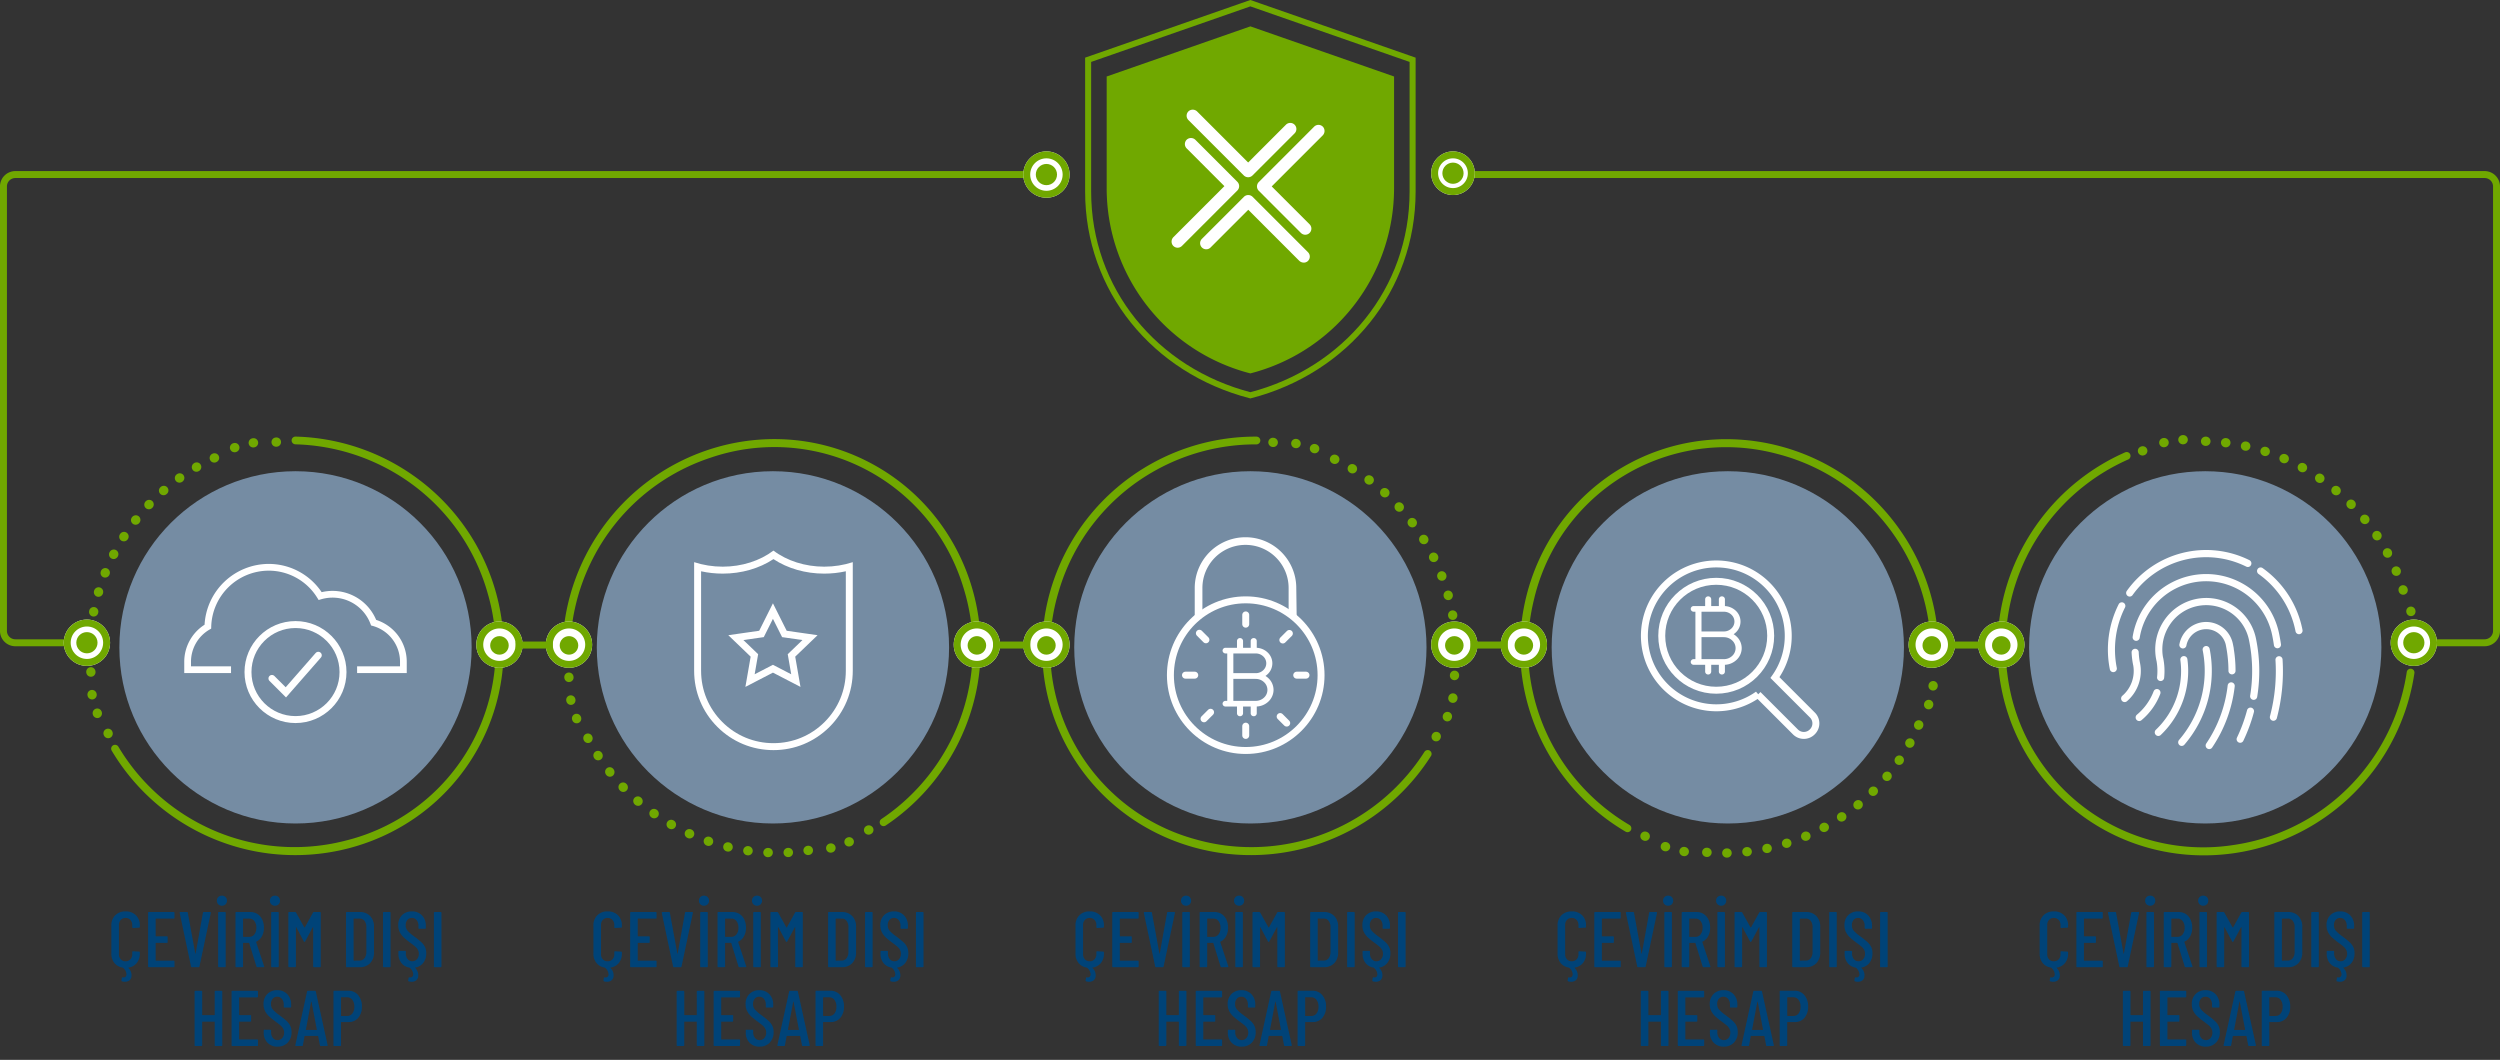 <svg xmlns="http://www.w3.org/2000/svg" xmlns:xlink="http://www.w3.org/1999/xlink" width="539.34" height="228.658" viewBox="0 0 539.34 228.658">
  <rect x="0" y="0" width="539.34" height="228.658" fill="#333333" stroke="none"/>
  <defs>
    <clipPath id="clip-path">
      <rect width="37" height="491" fill="none"/>
    </clipPath>
    <clipPath id="clip-path-2">
      <rect width="10" height="336" fill="none"/>
    </clipPath>
    <clipPath id="clip-path-3">
      <rect width="10" height="25" fill="none"/>
    </clipPath>
  </defs>
  <g id="Security_Schema" transform="translate(-355.917 1207.867) rotate(-90)">
    <g id="Big_Path" transform="translate(450.24 1557.142) rotate(-90)">
      <path id="Path" d="M676.049,618.945H664.778a2.569,2.569,0,0,0-2.569,2.569v95.874a2.569,2.569,0,0,0,2.569,2.569H885.3" transform="translate(0.427 0.012)" fill="none" stroke="#70a800" stroke-miterlimit="10" stroke-width="1.5"/>
      <path id="Path-2" data-name="Path" d="M977.01,719.957h220.6a2.568,2.568,0,0,0,2.568-2.569V621.514a2.568,2.568,0,0,0-2.568-2.569h-11.465" transform="translate(0.302 0.012)" fill="none" stroke="#70a800" stroke-miterlimit="10" stroke-width="1.5"/>
    </g>
    <g id="Circle" transform="translate(9 4)">
      <g id="Icon_05" transform="translate(0 -8)">
        <path id="Circle_Stroke" d="M7940.691,12311.651a.836.836,0,0,1-.306-1.163.847.847,0,0,1,1.141-.29,44.461,44.461,0,0,0,21.676,5.639,43.98,43.98,0,0,0,31.031-12.746,42.568,42.568,0,0,0,0-61.13,43.973,43.973,0,0,0-31.031-12.748,44.537,44.537,0,0,0-21.218,5.382.851.851,0,0,1-1.138-.3.833.833,0,0,1,.321-1.156,46.154,46.154,0,0,1,22.035-5.611c25.191,0,45.683,20.187,45.683,45s-20.492,45-45.683,45A46.124,46.124,0,0,1,7940.691,12311.651Zm-3.085-2a1.033,1.033,0,0,1-.47-.85.991.991,0,0,1,.188-.584,1,1,0,0,1,1.394-.223,1.019,1.019,0,0,1,.281,1.431,1.006,1.006,0,0,1-.813.415A.98.98,0,0,1,7937.606,12309.647Zm-4.275-2.661a1.04,1.04,0,0,1-.386-.795.984.984,0,0,1,.25-.661,1,1,0,0,1,1.41-.083,1.016,1.016,0,0,1,.136,1.452,1,1,0,0,1-1.41.087Zm-3.054-2.98a1.051,1.051,0,0,1-.312-.729,1,1,0,0,1,1.728-.677,1.019,1.019,0,0,1-.006,1.462,1,1,0,0,1-1.41-.056Zm-2.742-4.182a1.054,1.054,0,0,1-.244-.659.988.988,0,0,1,.4-.8.975.975,0,0,1,.6-.2,1,1,0,0,1,.8.4,1.025,1.025,0,0,1,.231.788.973.973,0,0,1-.386.659.993.993,0,0,1-1.394-.188Zm-2.408-3.719a1.055,1.055,0,0,1-.183-.578,1,1,0,0,1,1.846-.522,1.017,1.017,0,0,1-.293,1.434,1,1,0,0,1-1.37-.333Zm-2.046-3.948a1.072,1.072,0,0,1-.127-.494,1,1,0,0,1,1-1,1.007,1.007,0,0,1,.9.566,1.028,1.028,0,0,1,.071.822,1,1,0,0,1-1.839.1Zm-1.66-4.143a1.1,1.1,0,0,1-.083-.407,1,1,0,0,1,1.935-.341,1.018,1.018,0,0,1-.575,1.345.955.955,0,0,1-.34.06A1,1,0,0,1,7921.42,12288.015Zm-1.258-4.3a1.207,1.207,0,0,1-.049-.312,1,1,0,0,1,.751-.968.974.974,0,0,1,.247-.031,1,1,0,0,1,.968.754,1.018,1.018,0,0,1-.705,1.277.954.954,0,0,1-.247.03A1,1,0,0,1,7920.162,12283.715Zm-.847-4.411a1.585,1.585,0,0,1-.019-.216,1,1,0,0,1,.85-.986,1.064,1.064,0,0,1,.145-.01,1,1,0,0,1,.986.851,1.013,1.013,0,0,1-.825,1.2.91.91,0,0,1-.152.013A1.008,1.008,0,0,1,7919.315,12279.3Zm.572-3.53a1,1,0,0,1-1-.946l0-.12a1,1,0,0,1,.949-1h0a1.01,1.01,0,0,1,1.042.949,1.048,1.048,0,0,1-.254.785.983.983,0,0,1-.689.327Zm-.053-4.4a1,1,0,0,1-.949-1l.006-.12a1,1,0,0,1,1-.946,1.01,1.01,0,0,1,.739.328.988.988,0,0,1,.257.72,1.009,1.009,0,0,1-1,1.014Zm.309-4.39a1,1,0,0,1-.853-.985.8.8,0,0,1,.012-.148,1.024,1.024,0,0,1,1-.918.9.9,0,0,1,.151.012,1,1,0,0,1,.835,1.135,1.022,1.022,0,0,1-1,.918A1.093,1.093,0,0,1,7920.143,12266.981Zm.717-4.337a1,1,0,0,1-.751-.967,1.1,1.1,0,0,1,.028-.245,1.024,1.024,0,0,1,.986-.822,1.1,1.1,0,0,1,.245.031,1,1,0,0,1,.72,1.215,1.014,1.014,0,0,1-.98.816A1.106,1.106,0,0,1,7920.86,12262.645Zm1.128-4.238a1,1,0,0,1-.658-.939.983.983,0,0,1,.059-.337,1.035,1.035,0,0,1,.964-.727.984.984,0,0,1,.34.063.994.994,0,0,1,.593,1.279,1.025,1.025,0,0,1-.958.721A1.049,1.049,0,0,1,7921.989,12258.406Zm1.521-4.1a1,1,0,0,1-.562-.9.992.992,0,0,1,.1-.433,1.039,1.039,0,0,1,.931-.628.954.954,0,0,1,.433.1.994.994,0,0,1,.464,1.329,1.03,1.03,0,0,1-.928.627A1,1,0,0,1,7923.51,12254.308Zm1.907-3.917a1,1,0,0,1-.334-1.369,1.028,1.028,0,0,1,.887-.538,1,1,0,0,1,.85,1.518,1.021,1.021,0,0,1-.887.535A.982.982,0,0,1,7925.417,12250.391Zm2.26-3.693a1.008,1.008,0,0,1-.393-.795.985.985,0,0,1,.2-.6,1.029,1.029,0,0,1,.837-.451.97.97,0,0,1,.6.2,1,1,0,0,1,.195,1.4,1.027,1.027,0,0,1-.837.448A.989.989,0,0,1,7927.677,12246.7Zm2.6-4.18a1,1,0,0,1-.318-.732.977.977,0,0,1,.266-.674,1.043,1.043,0,0,1,.779-.374,1,1,0,0,1,.729,1.678,1.046,1.046,0,0,1-.779.368A.99.99,0,0,1,7930.276,12242.518Zm2.912-2.983a.994.994,0,0,1,.083-1.409,1.036,1.036,0,0,1,.711-.3,1,1,0,0,1,.662,1.746,1.053,1.053,0,0,1-.711.294A.992.992,0,0,1,7933.188,12239.534Zm4.127-2.687a.982.982,0,0,1-.188-.584.994.994,0,0,1,.414-.807,1.051,1.051,0,0,1,.637-.232,1,1,0,0,1,.584,1.809,1.04,1.04,0,0,1-.637.229A1,1,0,0,1,7937.315,12236.848Z" transform="translate(33.659 15429.726) rotate(-143)" fill="#70a800"/>
        <circle id="Circle-2" data-name="Circle" cx="38" cy="38" r="38" transform="translate(1021.209 797.667)" fill="#758ca3"/>
        <path id="_2FA_Icon" data-name="2FA_Icon" d="M11996.441,1403.836a.789.789,0,0,1-.2-1.081,28.014,28.014,0,0,0,4.617-12.507.758.758,0,0,1,.846-.681.772.772,0,0,1,.676.858,29.627,29.627,0,0,1-4.869,13.207.765.765,0,0,1-1.067.2Zm-6-.747a.789.789,0,0,1-.069-1.1,22.806,22.806,0,0,0,5.1-19.334.776.776,0,0,1,.6-.915.763.763,0,0,1,.9.606,24.4,24.4,0,0,1-5.454,20.671.758.758,0,0,1-1.082.072Zm12.778-.565a.777.777,0,0,1-.354-1.037,33.286,33.286,0,0,0,2.173-5.9.765.765,0,0,1,.939-.55.778.778,0,0,1,.542.952,34.99,34.99,0,0,1-2.277,6.177.753.753,0,0,1-1.023.356Zm-17.882-1.633a.778.778,0,0,1,.036-1.1,17.523,17.523,0,0,0,5.284-15,.765.765,0,1,1,1.515-.209,19.069,19.069,0,0,1-5.754,16.343.757.757,0,0,1-1.081-.037Zm-4.158-3.261a.784.784,0,0,1,.107-1.093,12.281,12.281,0,0,0,3.6-5.034.761.761,0,0,1,.993-.443.783.783,0,0,1,.436,1.006,13.825,13.825,0,0,1-4.062,5.674.75.75,0,0,1-.483.175A.764.764,0,0,1,11981.18,1397.631Zm29.348.2a.779.779,0,0,1-.544-.949,38.071,38.071,0,0,0,1.188-12.13.773.773,0,0,1,.719-.824.757.757,0,0,1,.812.724,39.742,39.742,0,0,1-1.234,12.629.77.77,0,0,1-.739.578A.746.746,0,0,1,12010.527,1397.834Zm-32.477-4.282a.783.783,0,0,1,.094-1.093,7.056,7.056,0,0,0,2.354-6.48l-.054-.253a17.31,17.31,0,0,1-.309-2.577.769.769,0,1,1,1.536-.065,14.593,14.593,0,0,0,.215,2.008l.067.325a8.613,8.613,0,0,1-2.822,8.226.754.754,0,0,1-.5.184A.768.768,0,0,1,11978.051,1393.552Zm28.29-.218a.777.777,0,0,1-.631-.894,32.979,32.979,0,0,0-.219-11.836,9.414,9.414,0,0,0-17.146-3.407,9.627,9.627,0,0,0-1.453,6.868l.074.327a14.1,14.1,0,0,1,.193,4.176.768.768,0,1,1-1.526-.162,12.265,12.265,0,0,0-.1-3.345l-.079-.359a11.165,11.165,0,0,1,1.619-8.363,10.942,10.942,0,0,1,19.928,3.96,34.716,34.716,0,0,1,.227,12.4.769.769,0,0,1-.755.649A.92.92,0,0,1,12006.341,1393.334Zm-5.312-6.277a28.191,28.191,0,0,0-.546-5.424l-.044-.225a4.341,4.341,0,0,0-8.478.2.768.768,0,1,1-1.5-.319,5.872,5.872,0,0,1,11.533.037l.185.931h-.021a29.422,29.422,0,0,1,.4,4.8.766.766,0,1,1-1.531,0Zm-25.59-.309a21.718,21.718,0,0,1,1.907-14.026.76.76,0,0,1,1.032-.334.778.778,0,0,1,.329,1.043,20.136,20.136,0,0,0-1.769,13.007.777.777,0,0,1-.6.915.637.637,0,0,1-.154.016A.764.764,0,0,1,11975.438,1386.748Zm35.4-5.19c-.095-.656-.206-1.315-.339-1.971a14.53,14.53,0,0,0-28.623.394.767.767,0,1,1-1.512-.266,16.06,16.06,0,0,1,31.636-.437c.135.687.256,1.371.354,2.052a.772.772,0,0,1-.645.88.732.732,0,0,1-.114.01A.769.769,0,0,1,12010.839,1381.557Zm4.66-3a19.778,19.778,0,0,0-7.978-12.367.789.789,0,0,1-.187-1.083.759.759,0,0,1,1.068-.19,21.346,21.346,0,0,1,8.6,13.338.776.776,0,0,1-.6.912.845.845,0,0,1-.15.016A.77.77,0,0,1,12015.5,1378.562Zm-36.228-7.641a.778.778,0,0,1-.166-1.084,21,21,0,0,1,26.446-6.624.785.785,0,0,1,.353,1.04.763.763,0,0,1-1.027.356,19.485,19.485,0,0,0-24.536,6.143.757.757,0,0,1-1.069.168Z" transform="translate(2441.225 -11160.353) rotate(90)" fill="#fff"/>
      </g>
      <g id="Icon_04" transform="translate(0 204)">
        <path id="Circle_Stroke-2" data-name="Circle_Stroke" d="M7940.691,12311.651a.836.836,0,0,1-.306-1.163.847.847,0,0,1,1.141-.29,44.461,44.461,0,0,0,21.676,5.639,43.98,43.98,0,0,0,31.031-12.746,42.568,42.568,0,0,0,0-61.13,43.973,43.973,0,0,0-31.031-12.748,44.537,44.537,0,0,0-21.218,5.382.851.851,0,0,1-1.138-.3.833.833,0,0,1,.321-1.156,46.154,46.154,0,0,1,22.035-5.611c25.191,0,45.683,20.187,45.683,45s-20.492,45-45.683,45A46.124,46.124,0,0,1,7940.691,12311.651Zm-3.085-2a1.033,1.033,0,0,1-.47-.85.991.991,0,0,1,.188-.584,1,1,0,0,1,1.394-.223,1.019,1.019,0,0,1,.281,1.431,1.006,1.006,0,0,1-.813.415A.98.98,0,0,1,7937.606,12309.647Zm-4.275-2.661a1.04,1.04,0,0,1-.386-.795.984.984,0,0,1,.25-.661,1,1,0,0,1,1.41-.083,1.016,1.016,0,0,1,.136,1.452,1,1,0,0,1-1.41.087Zm-3.054-2.98a1.051,1.051,0,0,1-.312-.729,1,1,0,0,1,1.728-.677,1.019,1.019,0,0,1-.006,1.462,1,1,0,0,1-1.41-.056Zm-2.742-4.182a1.054,1.054,0,0,1-.244-.659.988.988,0,0,1,.4-.8.975.975,0,0,1,.6-.2,1,1,0,0,1,.8.4,1.025,1.025,0,0,1,.231.788.973.973,0,0,1-.386.659.993.993,0,0,1-1.394-.188Zm-2.408-3.719a1.055,1.055,0,0,1-.183-.578,1,1,0,0,1,1.846-.522,1.017,1.017,0,0,1-.293,1.434,1,1,0,0,1-1.37-.333Zm-2.046-3.948a1.072,1.072,0,0,1-.127-.494,1,1,0,0,1,1-1,1.007,1.007,0,0,1,.9.566,1.028,1.028,0,0,1,.071.822,1,1,0,0,1-1.839.1Zm-1.66-4.143a1.1,1.1,0,0,1-.083-.407,1,1,0,0,1,1.935-.341,1.018,1.018,0,0,1-.575,1.345.955.955,0,0,1-.34.06A1,1,0,0,1,7921.42,12288.015Zm-1.258-4.3a1.207,1.207,0,0,1-.049-.312,1,1,0,0,1,.751-.968.974.974,0,0,1,.247-.031,1,1,0,0,1,.968.754,1.018,1.018,0,0,1-.705,1.277.954.954,0,0,1-.247.03A1,1,0,0,1,7920.162,12283.715Zm-.847-4.411a1.585,1.585,0,0,1-.019-.216,1,1,0,0,1,.85-.986,1.064,1.064,0,0,1,.145-.01,1,1,0,0,1,.986.851,1.013,1.013,0,0,1-.825,1.2.91.91,0,0,1-.152.013A1.008,1.008,0,0,1,7919.315,12279.3Zm.572-3.53a1,1,0,0,1-1-.946l0-.12a1,1,0,0,1,.949-1h0a1.01,1.01,0,0,1,1.042.949,1.048,1.048,0,0,1-.254.785.983.983,0,0,1-.689.327Zm-.053-4.4a1,1,0,0,1-.949-1l.006-.12a1,1,0,0,1,1-.946,1.01,1.01,0,0,1,.739.328.988.988,0,0,1,.257.72,1.009,1.009,0,0,1-1,1.014Zm.309-4.39a1,1,0,0,1-.853-.985.8.8,0,0,1,.012-.148,1.024,1.024,0,0,1,1-.918.9.9,0,0,1,.151.012,1,1,0,0,1,.835,1.135,1.022,1.022,0,0,1-1,.918A1.093,1.093,0,0,1,7920.143,12266.981Zm.717-4.337a1,1,0,0,1-.751-.967,1.1,1.1,0,0,1,.028-.245,1.024,1.024,0,0,1,.986-.822,1.1,1.1,0,0,1,.245.031,1,1,0,0,1,.72,1.215,1.014,1.014,0,0,1-.98.816A1.106,1.106,0,0,1,7920.86,12262.645Zm1.128-4.238a1,1,0,0,1-.658-.939.983.983,0,0,1,.059-.337,1.035,1.035,0,0,1,.964-.727.984.984,0,0,1,.34.063.994.994,0,0,1,.593,1.279,1.025,1.025,0,0,1-.958.721A1.049,1.049,0,0,1,7921.989,12258.406Zm1.521-4.1a1,1,0,0,1-.562-.9.992.992,0,0,1,.1-.433,1.039,1.039,0,0,1,.931-.628.954.954,0,0,1,.433.1.994.994,0,0,1,.464,1.329,1.03,1.03,0,0,1-.928.627A1,1,0,0,1,7923.51,12254.308Zm1.907-3.917a1,1,0,0,1-.334-1.369,1.028,1.028,0,0,1,.887-.538,1,1,0,0,1,.85,1.518,1.021,1.021,0,0,1-.887.535A.982.982,0,0,1,7925.417,12250.391Zm2.26-3.693a1.008,1.008,0,0,1-.393-.795.985.985,0,0,1,.2-.6,1.029,1.029,0,0,1,.837-.451.97.97,0,0,1,.6.2,1,1,0,0,1,.195,1.4,1.027,1.027,0,0,1-.837.448A.989.989,0,0,1,7927.677,12246.7Zm2.6-4.18a1,1,0,0,1-.318-.732.977.977,0,0,1,.266-.674,1.043,1.043,0,0,1,.779-.374,1,1,0,0,1,.729,1.678,1.046,1.046,0,0,1-.779.368A.99.99,0,0,1,7930.276,12242.518Zm2.912-2.983a.994.994,0,0,1,.083-1.409,1.036,1.036,0,0,1,.711-.3,1,1,0,0,1,.662,1.746,1.053,1.053,0,0,1-.711.294A.992.992,0,0,1,7933.188,12239.534Zm4.127-2.687a.982.982,0,0,1-.188-.584.994.994,0,0,1,.414-.807,1.051,1.051,0,0,1,.637-.232,1,1,0,0,1,.584,1.809,1.04,1.04,0,0,1-.637.229A1,1,0,0,1,7937.315,12236.848Z" transform="translate(-12087.99 -5897.236) rotate(-31)" fill="#70a800"/>
        <circle id="Circle-3" data-name="Circle" cx="38" cy="38" r="38" transform="translate(1021.209 482.667)" fill="#758ca3"/>
        <g id="Icon_Look" transform="translate(0 -210)">
          <g id="Circle-4" data-name="Circle" transform="translate(1074.209 715.667) rotate(90)" fill="none" stroke="#fff" stroke-width="1.5">
            <circle cx="12.5" cy="12.5" r="12.5" stroke="none"/>
            <circle cx="12.5" cy="12.5" r="11.75" fill="none"/>
          </g>
          <path id="Search_Icon" d="M30.516,34.167a15.516,15.516,0,1,1,3.652-3.652L42.25,38.6a2.544,2.544,0,0,1,0,3.609l-.043.043a2.554,2.554,0,0,1-3.609,0l-8.083-8.083Z" transform="translate(1083.209 706.667) rotate(90)" fill="none" stroke="#fff" stroke-width="1.5" fill-rule="evenodd"/>
          <path id="Path-3" data-name="Path" d="M332.853,278.985a3.479,3.479,0,0,0-1.131-2.541,3.885,3.885,0,0,0-.614-.469,3.535,3.535,0,0,0,.438-.349,3.208,3.208,0,0,0,0-4.743,3.681,3.681,0,0,0-2.316-.977v-1.478a.633.633,0,0,0-.649-.618.641.641,0,0,0-.658.618V269.9h-1.649v-1.471a.641.641,0,0,0-.658-.618.633.633,0,0,0-.649.618V269.9h-2.456a.634.634,0,0,0-.658.609.641.641,0,0,0,.658.618h.353v10.225h-.353a.641.641,0,0,0-.658.618.634.634,0,0,0,.658.609h2.456v1.472a.633.633,0,0,0,.649.618.641.641,0,0,0,.658-.618v-1.472h1.649v1.472a.641.641,0,0,0,.658.618.633.633,0,0,0,.649-.618v-1.477a3.924,3.924,0,0,0,2.492-1.047A3.48,3.48,0,0,0,332.853,278.985Zm-3.836-7.858a2.314,2.314,0,0,1,1.6.626,2.023,2.023,0,0,1,0,3,2.314,2.314,0,0,1-1.6.626h-4.837v-4.255Zm1.779,9.528a2.6,2.6,0,0,1-1.779.7h-4.837V276.61h4.732a.691.691,0,0,0,.1.009,2.559,2.559,0,0,1,1.779.7,2.254,2.254,0,0,1,0,3.341Z" transform="translate(1338.02 400.814) rotate(90)" fill="#fff"/>
        </g>
      </g>
      <g id="Icon_03" transform="translate(0 -4)">
        <path id="Circle_Stroke-3" data-name="Circle_Stroke" d="M7940.691,12311.651a.836.836,0,0,1-.306-1.163.847.847,0,0,1,1.141-.29,44.461,44.461,0,0,0,21.676,5.639,43.98,43.98,0,0,0,31.031-12.746,42.568,42.568,0,0,0,0-61.13,43.973,43.973,0,0,0-31.031-12.748,44.537,44.537,0,0,0-21.218,5.382.851.851,0,0,1-1.138-.3.833.833,0,0,1,.321-1.156,46.154,46.154,0,0,1,22.035-5.611c25.191,0,45.683,20.187,45.683,45s-20.492,45-45.683,45A46.124,46.124,0,0,1,7940.691,12311.651Zm-3.085-2a1.033,1.033,0,0,1-.47-.85.991.991,0,0,1,.188-.584,1,1,0,0,1,1.394-.223,1.019,1.019,0,0,1,.281,1.431,1.006,1.006,0,0,1-.813.415A.98.98,0,0,1,7937.606,12309.647Zm-4.275-2.661a1.04,1.04,0,0,1-.386-.795.984.984,0,0,1,.25-.661,1,1,0,0,1,1.41-.083,1.016,1.016,0,0,1,.136,1.452,1,1,0,0,1-1.41.087Zm-3.054-2.98a1.051,1.051,0,0,1-.312-.729,1,1,0,0,1,1.728-.677,1.019,1.019,0,0,1-.006,1.462,1,1,0,0,1-1.41-.056Zm-2.742-4.182a1.054,1.054,0,0,1-.244-.659.988.988,0,0,1,.4-.8.975.975,0,0,1,.6-.2,1,1,0,0,1,.8.4,1.025,1.025,0,0,1,.231.788.973.973,0,0,1-.386.659.993.993,0,0,1-1.394-.188Zm-2.408-3.719a1.055,1.055,0,0,1-.183-.578,1,1,0,0,1,1.846-.522,1.017,1.017,0,0,1-.293,1.434,1,1,0,0,1-1.37-.333Zm-2.046-3.948a1.072,1.072,0,0,1-.127-.494,1,1,0,0,1,1-1,1.007,1.007,0,0,1,.9.566,1.028,1.028,0,0,1,.071.822,1,1,0,0,1-1.839.1Zm-1.66-4.143a1.1,1.1,0,0,1-.083-.407,1,1,0,0,1,1.935-.341,1.018,1.018,0,0,1-.575,1.345.955.955,0,0,1-.34.06A1,1,0,0,1,7921.42,12288.015Zm-1.258-4.3a1.207,1.207,0,0,1-.049-.312,1,1,0,0,1,.751-.968.974.974,0,0,1,.247-.031,1,1,0,0,1,.968.754,1.018,1.018,0,0,1-.705,1.277.954.954,0,0,1-.247.03A1,1,0,0,1,7920.162,12283.715Zm-.847-4.411a1.585,1.585,0,0,1-.019-.216,1,1,0,0,1,.85-.986,1.064,1.064,0,0,1,.145-.01,1,1,0,0,1,.986.851,1.013,1.013,0,0,1-.825,1.2.91.91,0,0,1-.152.013A1.008,1.008,0,0,1,7919.315,12279.3Zm.572-3.53a1,1,0,0,1-1-.946l0-.12a1,1,0,0,1,.949-1h0a1.01,1.01,0,0,1,1.042.949,1.048,1.048,0,0,1-.254.785.983.983,0,0,1-.689.327Zm-.053-4.4a1,1,0,0,1-.949-1l.006-.12a1,1,0,0,1,1-.946,1.01,1.01,0,0,1,.739.328.988.988,0,0,1,.257.72,1.009,1.009,0,0,1-1,1.014Zm.309-4.39a1,1,0,0,1-.853-.985.8.8,0,0,1,.012-.148,1.024,1.024,0,0,1,1-.918.9.9,0,0,1,.151.012,1,1,0,0,1,.835,1.135,1.022,1.022,0,0,1-1,.918A1.093,1.093,0,0,1,7920.143,12266.981Zm.717-4.337a1,1,0,0,1-.751-.967,1.1,1.1,0,0,1,.028-.245,1.024,1.024,0,0,1,.986-.822,1.1,1.1,0,0,1,.245.031,1,1,0,0,1,.72,1.215,1.014,1.014,0,0,1-.98.816A1.106,1.106,0,0,1,7920.86,12262.645Zm1.128-4.238a1,1,0,0,1-.658-.939.983.983,0,0,1,.059-.337,1.035,1.035,0,0,1,.964-.727.984.984,0,0,1,.34.063.994.994,0,0,1,.593,1.279,1.025,1.025,0,0,1-.958.721A1.049,1.049,0,0,1,7921.989,12258.406Zm1.521-4.1a1,1,0,0,1-.562-.9.992.992,0,0,1,.1-.433,1.039,1.039,0,0,1,.931-.628.954.954,0,0,1,.433.1.994.994,0,0,1,.464,1.329,1.03,1.03,0,0,1-.928.627A1,1,0,0,1,7923.51,12254.308Zm1.907-3.917a1,1,0,0,1-.334-1.369,1.028,1.028,0,0,1,.887-.538,1,1,0,0,1,.85,1.518,1.021,1.021,0,0,1-.887.535A.982.982,0,0,1,7925.417,12250.391Zm2.26-3.693a1.008,1.008,0,0,1-.393-.795.985.985,0,0,1,.2-.6,1.029,1.029,0,0,1,.837-.451.97.97,0,0,1,.6.2,1,1,0,0,1,.195,1.4,1.027,1.027,0,0,1-.837.448A.989.989,0,0,1,7927.677,12246.7Zm2.6-4.18a1,1,0,0,1-.318-.732.977.977,0,0,1,.266-.674,1.043,1.043,0,0,1,.779-.374,1,1,0,0,1,.729,1.678,1.046,1.046,0,0,1-.779.368A.99.99,0,0,1,7930.276,12242.518Zm2.912-2.983a.994.994,0,0,1,.083-1.409,1.036,1.036,0,0,1,.711-.3,1,1,0,0,1,.662,1.746,1.053,1.053,0,0,1-.711.294A.992.992,0,0,1,7933.188,12239.534Zm4.127-2.687a.982.982,0,0,1-.188-.584.994.994,0,0,1,.414-.807,1.051,1.051,0,0,1,.637-.232,1,1,0,0,1,.584,1.809,1.04,1.04,0,0,1-.637.229A1,1,0,0,1,7937.315,12236.848Z" transform="translate(-5813.616 13540.876) rotate(-119)" fill="#70a800"/>
        <circle id="Circle-5" data-name="Circle" cx="38" cy="38" r="38" transform="translate(1021.209 587.667)" fill="#758ca3"/>
        <g id="Icon_Lock_Btc" transform="translate(1248.128 388.343) rotate(90)">
          <g id="Circle-6" data-name="Circle" transform="translate(219.324 177.919)" fill="none" stroke="#fff" stroke-width="1.5">
            <circle cx="17" cy="17" r="17" stroke="none"/>
            <circle cx="17" cy="17" r="16.25" fill="none"/>
          </g>
          <line id="Path-4" data-name="Path" x2="2" transform="translate(223.324 194.919)" fill="none" stroke="#fff" stroke-linecap="round" stroke-width="1.5"/>
          <line id="Path-5" data-name="Path" x2="2" transform="translate(247.324 194.919)" fill="none" stroke="#fff" stroke-linecap="round" stroke-width="1.5"/>
          <line id="Path-6" data-name="Path" x2="2" transform="translate(236.324 207.919) rotate(-90)" fill="none" stroke="#fff" stroke-linecap="round" stroke-width="1.5"/>
          <line id="Path-7" data-name="Path" x2="2" transform="translate(236.324 183.919) rotate(-90)" fill="none" stroke="#fff" stroke-linecap="round" stroke-width="1.5"/>
          <line id="Path-8" data-name="Path" x2="2" transform="translate(226.324 185.873) rotate(45)" fill="none" stroke="#fff" stroke-linecap="round" stroke-width="1.5"/>
          <line id="Path-9" data-name="Path" x2="2" transform="translate(243.749 203.844) rotate(45)" fill="none" stroke="#fff" stroke-linecap="round" stroke-width="1.5"/>
          <line id="Path-10" data-name="Path" x2="2" transform="translate(227.324 204.333) rotate(-45)" fill="none" stroke="#fff" stroke-linecap="round" stroke-width="1.5"/>
          <line id="Path-11" data-name="Path" x2="2" transform="translate(244.324 187.333) rotate(-45)" fill="none" stroke="#fff" stroke-linecap="round" stroke-width="1.5"/>
          <path id="Path-12" data-name="Path" d="M407.788,269.073v-5.26a9.3,9.3,0,1,0-18.6,0v5.264l-1.656,1.44v-6.7a10.954,10.954,0,1,1,21.908,0l.092,6.717Z" transform="translate(-162.212 -87.701)" fill="#fff"/>
          <path id="Path-13" data-name="Path" d="M332.853,278.985a3.479,3.479,0,0,0-1.131-2.541,3.885,3.885,0,0,0-.614-.469,3.535,3.535,0,0,0,.438-.349,3.208,3.208,0,0,0,0-4.743,3.681,3.681,0,0,0-2.316-.977v-1.478a.633.633,0,0,0-.649-.618.641.641,0,0,0-.658.618V269.9h-1.649v-1.471a.641.641,0,0,0-.658-.618.633.633,0,0,0-.649.618V269.9h-2.456a.634.634,0,0,0-.658.609.641.641,0,0,0,.658.618h.353v10.225h-.353a.641.641,0,0,0-.658.618.634.634,0,0,0,.658.609h2.456v1.472a.633.633,0,0,0,.649.618.641.641,0,0,0,.658-.618v-1.472h1.649v1.472a.641.641,0,0,0,.658.618.633.633,0,0,0,.649-.618v-1.477a3.924,3.924,0,0,0,2.492-1.047A3.48,3.48,0,0,0,332.853,278.985Zm-3.836-7.858a2.314,2.314,0,0,1,1.6.626,2.023,2.023,0,0,1,0,3,2.314,2.314,0,0,1-1.6.626h-4.837v-4.255Zm1.779,9.528a2.6,2.6,0,0,1-1.779.7h-4.837V276.61h4.732a.691.691,0,0,0,.1.009,2.559,2.559,0,0,1,1.779.7,2.254,2.254,0,0,1,0,3.341Z" transform="translate(-90.529 -80.892)" fill="#fff"/>
        </g>
      </g>
      <g id="Icon_02" transform="translate(0 -2)">
        <path id="Circle_Stroke-4" data-name="Circle_Stroke" d="M21.806,84.127a.836.836,0,0,1-.306-1.163.847.847,0,0,1,1.141-.29,44.461,44.461,0,0,0,21.676,5.639A43.98,43.98,0,0,0,75.348,75.566a42.568,42.568,0,0,0,0-61.13A43.974,43.974,0,0,0,44.316,1.688,44.537,44.537,0,0,0,23.1,7.07a.851.851,0,0,1-1.138-.3.833.833,0,0,1,.321-1.156A46.154,46.154,0,0,1,44.316,0C69.508,0,90,20.187,90,45S69.508,90,44.316,90A46.124,46.124,0,0,1,21.806,84.127Zm-3.085-2a1.033,1.033,0,0,1-.47-.85.991.991,0,0,1,.188-.584,1,1,0,0,1,1.394-.223,1.019,1.019,0,0,1,.281,1.431,1.006,1.006,0,0,1-.813.415A.98.98,0,0,1,18.721,82.123Zm-4.275-2.661a1.04,1.04,0,0,1-.386-.795.984.984,0,0,1,.25-.661,1,1,0,0,1,1.41-.083,1.016,1.016,0,0,1,.136,1.452,1,1,0,0,1-1.41.087Zm-3.054-2.98a1.051,1.051,0,0,1-.312-.729,1,1,0,0,1,1.728-.677,1.019,1.019,0,0,1-.006,1.462,1,1,0,0,1-1.41-.056ZM8.649,72.3a1.054,1.054,0,0,1-.244-.659.988.988,0,0,1,.4-.8.975.975,0,0,1,.6-.2,1,1,0,0,1,.8.4,1.025,1.025,0,0,1,.231.788.973.973,0,0,1-.386.659A.993.993,0,0,1,8.649,72.3ZM6.241,68.581A1.055,1.055,0,0,1,6.059,68,1,1,0,0,1,7.9,67.48a1.017,1.017,0,0,1-.293,1.434,1,1,0,0,1-1.37-.333ZM4.195,64.633a1.072,1.072,0,0,1-.127-.494,1,1,0,0,1,1-1,1.007,1.007,0,0,1,.9.566,1.028,1.028,0,0,1,.071.822,1,1,0,0,1-1.839.1ZM2.535,60.49a1.1,1.1,0,0,1-.083-.407,1,1,0,0,1,1.935-.341,1.018,1.018,0,0,1-.575,1.345.955.955,0,0,1-.34.06A1,1,0,0,1,2.535,60.49Zm-1.258-4.3a1.207,1.207,0,0,1-.049-.312,1,1,0,0,1,.751-.968.974.974,0,0,1,.247-.031,1,1,0,0,1,.968.754,1.018,1.018,0,0,1-.705,1.277.954.954,0,0,1-.247.03A1,1,0,0,1,1.276,56.19ZM.43,51.779a1.585,1.585,0,0,1-.019-.216,1,1,0,0,1,.85-.986,1.064,1.064,0,0,1,.145-.01,1,1,0,0,1,.986.851,1.013,1.013,0,0,1-.825,1.2.91.91,0,0,1-.152.013A1.008,1.008,0,0,1,.43,51.779ZM1,48.249a1,1,0,0,1-1-.946l0-.12a1,1,0,0,1,.949-1h0A1.01,1.01,0,0,1,2,47.137a1.048,1.048,0,0,1-.254.785.983.983,0,0,1-.689.327Zm-.053-4.4a1,1,0,0,1-.949-1l.006-.12a1,1,0,0,1,1-.946,1.01,1.01,0,0,1,.739.328.988.988,0,0,1,.257.72,1.009,1.009,0,0,1-1,1.014Zm.309-4.39A1,1,0,0,1,.4,38.472a.8.8,0,0,1,.012-.148,1.024,1.024,0,0,1,1-.918.9.9,0,0,1,.151.012A1,1,0,0,1,2.4,38.552a1.022,1.022,0,0,1-1,.918A1.093,1.093,0,0,1,1.258,39.457Zm.717-4.337a1,1,0,0,1-.751-.967,1.1,1.1,0,0,1,.028-.245,1.024,1.024,0,0,1,.986-.822,1.1,1.1,0,0,1,.245.031,1,1,0,0,1,.72,1.215,1.014,1.014,0,0,1-.98.816A1.106,1.106,0,0,1,1.975,35.12ZM3.1,30.882a1,1,0,0,1-.658-.939.983.983,0,0,1,.059-.337,1.035,1.035,0,0,1,.964-.727.984.984,0,0,1,.34.063A.994.994,0,0,1,4.4,30.221a1.025,1.025,0,0,1-.958.721A1.049,1.049,0,0,1,3.1,30.882Zm1.521-4.1a1,1,0,0,1-.562-.9.992.992,0,0,1,.1-.433,1.039,1.039,0,0,1,.931-.628.954.954,0,0,1,.433.1.994.994,0,0,1,.464,1.329,1.03,1.03,0,0,1-.928.627A1,1,0,0,1,4.625,26.783Zm1.907-3.917A1,1,0,0,1,6.2,21.5a1.028,1.028,0,0,1,.887-.538,1,1,0,0,1,.85,1.518,1.021,1.021,0,0,1-.887.535A.982.982,0,0,1,6.532,22.866Zm2.26-3.693a1.008,1.008,0,0,1-.393-.795.985.985,0,0,1,.2-.6,1.029,1.029,0,0,1,.837-.451.97.97,0,0,1,.6.2,1,1,0,0,1,.195,1.4,1.027,1.027,0,0,1-.837.448A.989.989,0,0,1,8.792,19.173Zm2.6-4.18a1,1,0,0,1-.318-.732.977.977,0,0,1,.266-.674,1.043,1.043,0,0,1,.779-.374,1,1,0,0,1,.729,1.678,1.046,1.046,0,0,1-.779.368A.99.99,0,0,1,11.391,14.993ZM14.3,12.01a.994.994,0,0,1,.083-1.409,1.036,1.036,0,0,1,.711-.3,1,1,0,0,1,.662,1.746,1.053,1.053,0,0,1-.711.294A.992.992,0,0,1,14.3,12.01ZM18.43,9.323a.982.982,0,0,1-.188-.584.994.994,0,0,1,.414-.807,1.051,1.051,0,0,1,.637-.232,1,1,0,0,1,.584,1.809,1.04,1.04,0,0,1-.637.229A1,1,0,0,1,18.43,9.323Z" transform="matrix(0.891, 0.454, -0.454, 0.891, 1039.543, 460.141)" fill="#70a800"/>
        <circle id="Circle-7" data-name="Circle" cx="38" cy="38" r="38" transform="translate(1021.209 482.667)" fill="#758ca3"/>
        <g id="Icon_Team" transform="translate(-1)">
          <g id="Path-14" data-name="Path" transform="translate(1268.13 233.482) rotate(90)" fill="none">
            <path d="M287.3,230.091a17.113,17.113,0,0,0,17.112-17.112V189.541a19.765,19.765,0,0,1-6.168.973,18.266,18.266,0,0,1-10.944-3.468,18.264,18.264,0,0,1-10.944,3.468,19.765,19.765,0,0,1-6.168-.973v23.439A17.113,17.113,0,0,0,287.3,230.091Z" stroke="none"/>
            <path d="M 287.297 228.591 C 291.468 228.591 295.388 226.968 298.336 224.018 C 301.285 221.07 302.909 217.15 302.909 212.979 L 302.909 191.508 C 301.397 191.844 299.834 192.014 298.241 192.014 C 294.208 192.014 290.367 190.909 287.297 188.883 C 284.228 190.909 280.386 192.014 276.353 192.014 C 274.76 192.014 273.197 191.844 271.685 191.508 L 271.685 212.979 C 271.685 217.15 273.309 221.07 276.258 224.019 C 279.206 226.967 283.127 228.591 287.297 228.591 M 287.297 230.091 C 282.727 230.091 278.429 228.312 275.197 225.079 C 271.965 221.848 270.185 217.55 270.185 212.979 L 270.185 189.541 C 272.114 190.177 274.215 190.514 276.353 190.514 C 280.468 190.514 284.405 189.244 287.297 187.046 C 290.188 189.244 294.125 190.514 298.241 190.514 C 300.379 190.514 302.48 190.177 304.409 189.541 L 304.409 212.979 C 304.409 217.55 302.629 221.848 299.397 225.079 C 296.165 228.312 291.868 230.091 287.297 230.091 Z" stroke="none" fill="#fff"/>
          </g>
          <path id="Path-15" data-name="Path" d="M331.95,333l-4.944-2.562L322.062,333l.945-5.427-4-3.843,5.528-.792L327.006,318l2.472,4.938,5.528.792-4,3.843L331.95,333Z" transform="translate(1386.04 193.661) rotate(90)" fill="none" stroke="#fff" stroke-width="1.5"/>
        </g>
      </g>
      <g id="Icon_01">
        <path id="Circle_Stroke-5" data-name="Circle_Stroke" d="M7940.691,12311.651a.836.836,0,0,1-.306-1.163.847.847,0,0,1,1.141-.29,44.461,44.461,0,0,0,21.676,5.639,43.98,43.98,0,0,0,31.031-12.746,42.568,42.568,0,0,0,0-61.13,43.973,43.973,0,0,0-31.031-12.748,44.537,44.537,0,0,0-21.218,5.382.851.851,0,0,1-1.138-.3.833.833,0,0,1,.321-1.156,46.154,46.154,0,0,1,22.035-5.611c25.191,0,45.683,20.187,45.683,45s-20.492,45-45.683,45A46.124,46.124,0,0,1,7940.691,12311.651Zm-3.085-2a1.033,1.033,0,0,1-.47-.85.991.991,0,0,1,.188-.584,1,1,0,0,1,1.394-.223,1.019,1.019,0,0,1,.281,1.431,1.006,1.006,0,0,1-.813.415A.98.98,0,0,1,7937.606,12309.647Zm-4.275-2.661a1.04,1.04,0,0,1-.386-.795.984.984,0,0,1,.25-.661,1,1,0,0,1,1.41-.083,1.016,1.016,0,0,1,.136,1.452,1,1,0,0,1-1.41.087Zm-3.054-2.98a1.051,1.051,0,0,1-.312-.729,1,1,0,0,1,1.728-.677,1.019,1.019,0,0,1-.006,1.462,1,1,0,0,1-1.41-.056Zm-2.742-4.182a1.054,1.054,0,0,1-.244-.659.988.988,0,0,1,.4-.8.975.975,0,0,1,.6-.2,1,1,0,0,1,.8.4,1.025,1.025,0,0,1,.231.788.973.973,0,0,1-.386.659.993.993,0,0,1-1.394-.188Zm-2.408-3.719a1.055,1.055,0,0,1-.183-.578,1,1,0,0,1,1.846-.522,1.017,1.017,0,0,1-.293,1.434,1,1,0,0,1-1.37-.333Zm-2.046-3.948a1.072,1.072,0,0,1-.127-.494,1,1,0,0,1,1-1,1.007,1.007,0,0,1,.9.566,1.028,1.028,0,0,1,.071.822,1,1,0,0,1-1.839.1Zm-1.66-4.143a1.1,1.1,0,0,1-.083-.407,1,1,0,0,1,1.935-.341,1.018,1.018,0,0,1-.575,1.345.955.955,0,0,1-.34.06A1,1,0,0,1,7921.42,12288.015Zm-1.258-4.3a1.207,1.207,0,0,1-.049-.312,1,1,0,0,1,.751-.968.974.974,0,0,1,.247-.031,1,1,0,0,1,.968.754,1.018,1.018,0,0,1-.705,1.277.954.954,0,0,1-.247.03A1,1,0,0,1,7920.162,12283.715Zm-.847-4.411a1.585,1.585,0,0,1-.019-.216,1,1,0,0,1,.85-.986,1.064,1.064,0,0,1,.145-.01,1,1,0,0,1,.986.851,1.013,1.013,0,0,1-.825,1.2.91.91,0,0,1-.152.013A1.008,1.008,0,0,1,7919.315,12279.3Zm.572-3.53a1,1,0,0,1-1-.946l0-.12a1,1,0,0,1,.949-1h0a1.01,1.01,0,0,1,1.042.949,1.048,1.048,0,0,1-.254.785.983.983,0,0,1-.689.327Zm-.053-4.4a1,1,0,0,1-.949-1l.006-.12a1,1,0,0,1,1-.946,1.01,1.01,0,0,1,.739.328.988.988,0,0,1,.257.72,1.009,1.009,0,0,1-1,1.014Zm.309-4.39a1,1,0,0,1-.853-.985.8.8,0,0,1,.012-.148,1.024,1.024,0,0,1,1-.918.9.9,0,0,1,.151.012,1,1,0,0,1,.835,1.135,1.022,1.022,0,0,1-1,.918A1.093,1.093,0,0,1,7920.143,12266.981Zm.717-4.337a1,1,0,0,1-.751-.967,1.1,1.1,0,0,1,.028-.245,1.024,1.024,0,0,1,.986-.822,1.1,1.1,0,0,1,.245.031,1,1,0,0,1,.72,1.215,1.014,1.014,0,0,1-.98.816A1.106,1.106,0,0,1,7920.86,12262.645Zm1.128-4.238a1,1,0,0,1-.658-.939.983.983,0,0,1,.059-.337,1.035,1.035,0,0,1,.964-.727.984.984,0,0,1,.34.063.994.994,0,0,1,.593,1.279,1.025,1.025,0,0,1-.958.721A1.049,1.049,0,0,1,7921.989,12258.406Zm1.521-4.1a1,1,0,0,1-.562-.9.992.992,0,0,1,.1-.433,1.039,1.039,0,0,1,.931-.628.954.954,0,0,1,.433.1.994.994,0,0,1,.464,1.329,1.03,1.03,0,0,1-.928.627A1,1,0,0,1,7923.51,12254.308Zm1.907-3.917a1,1,0,0,1-.334-1.369,1.028,1.028,0,0,1,.887-.538,1,1,0,0,1,.85,1.518,1.021,1.021,0,0,1-.887.535A.982.982,0,0,1,7925.417,12250.391Zm2.26-3.693a1.008,1.008,0,0,1-.393-.795.985.985,0,0,1,.2-.6,1.029,1.029,0,0,1,.837-.451.97.97,0,0,1,.6.2,1,1,0,0,1,.195,1.4,1.027,1.027,0,0,1-.837.448A.989.989,0,0,1,7927.677,12246.7Zm2.6-4.18a1,1,0,0,1-.318-.732.977.977,0,0,1,.266-.674,1.043,1.043,0,0,1,.779-.374,1,1,0,0,1,.729,1.678,1.046,1.046,0,0,1-.779.368A.99.99,0,0,1,7930.276,12242.518Zm2.912-2.983a.994.994,0,0,1,.083-1.409,1.036,1.036,0,0,1,.711-.3,1,1,0,0,1,.662,1.746,1.053,1.053,0,0,1-.711.294A.992.992,0,0,1,7933.188,12239.534Zm4.127-2.687a.982.982,0,0,1-.188-.584.994.994,0,0,1,.414-.807,1.051,1.051,0,0,1,.637-.232,1,1,0,0,1,.584,1.809,1.04,1.04,0,0,1-.637.229A1,1,0,0,1,7937.315,12236.848Z" transform="translate(15669.47 -344.998) rotate(120)" fill="#70a800"/>
        <circle id="Circle-8" data-name="Circle" cx="38" cy="38" r="38" transform="translate(1021.209 377.667)" fill="#758ca3"/>
        <g id="Icon_Offline" transform="translate(-1)">
          <g id="Circle-9" data-name="Circle" transform="translate(1065.878 404.667) rotate(90)" fill="none" stroke="#fff" stroke-width="1.5">
            <circle cx="11" cy="11" r="11" stroke="none"/>
            <circle cx="11" cy="11" r="10.25" fill="none"/>
          </g>
          <path id="Icon_Check" d="M1728.5,203.5l3,3,7-8" transform="translate(1257.003 -1317.917) rotate(90)" fill="none" stroke="#fff" stroke-linecap="round" stroke-width="1.5"/>
          <path id="Path-16" data-name="Path" d="M40.9,16.574a10.2,10.2,0,0,0-11.757-5.981A13.739,13.739,0,0,0,17.682,4.5a13.9,13.9,0,0,0-13.8,13.114A9.493,9.493,0,0,0-.5,25.591v2.455H9.593V26.591H.955s0,3.41,0-1a8.036,8.036,0,0,1,4-6.929l.355-.205.009-.409A12.431,12.431,0,0,1,17.682,5.955,12.3,12.3,0,0,1,28.2,11.815l.294.471.531-.157a8.741,8.741,0,0,1,10.649,5.3l.131.348.358.1a8.016,8.016,0,0,1,5.885,7.718c0,4.41,0,1,0,1H36.789v1.455H47.5V25.591A9.477,9.477,0,0,0,40.9,16.574Z" transform="translate(1082.709 392.167) rotate(90)" fill="#fff"/>
        </g>
      </g>
      <g id="Schema_Text" transform="translate(970.209 374.667)" clip-path="url(#clip-path)">
        <g transform="translate(-1029.209 -378.667)">
          <path id="Text" d="M-29.589-8.7a.15.15,0,0,1-.17.17l-1.292.068a.15.15,0,0,1-.17-.17v-.442a1.572,1.572,0,0,0-.4-1.122,1.369,1.369,0,0,0-1.046-.425A1.342,1.342,0,0,0-33.7-10.2a1.592,1.592,0,0,0-.391,1.122v6.256A1.592,1.592,0,0,0-33.7-1.7a1.342,1.342,0,0,0,1.037.425A1.369,1.369,0,0,0-31.62-1.7a1.572,1.572,0,0,0,.4-1.122v-.442a.15.15,0,0,1,.17-.17l1.292.068a.15.15,0,0,1,.17.17v.255A3.122,3.122,0,0,1-30.243-.91,2.787,2.787,0,0,1-32.02.085q-.085.034-.034.085a2.15,2.15,0,0,1,.68,1.564,3.592,3.592,0,0,1-.034.391,1.23,1.23,0,0,1-.51.782,1.58,1.58,0,0,1-.867.238,2.221,2.221,0,0,1-.629-.085.176.176,0,0,1-.136-.2l.085-.544q.017-.153.2-.119a.715.715,0,0,0,.17.017.611.611,0,0,0,.451-.179.727.727,0,0,0,.178-.535A1.976,1.976,0,0,0-33.227.119q-.017-.034-.085-.034A2.775,2.775,0,0,1-35.071-.91a3.122,3.122,0,0,1-.655-2.032V-8.976a2.993,2.993,0,0,1,.842-2.227,3.016,3.016,0,0,1,2.218-.833,3.039,3.039,0,0,1,2.236.833,2.993,2.993,0,0,1,.841,2.227Zm7.48-1.955a.15.15,0,0,1-.17.17H-26.1a.06.06,0,0,0-.068.068v3.689a.06.06,0,0,0,.068.068h2.346a.15.15,0,0,1,.17.17v1.071a.15.15,0,0,1-.17.17H-26.1a.06.06,0,0,0-.068.068v3.706a.06.06,0,0,0,.068.068h3.825a.15.15,0,0,1,.17.17V-.17a.15.15,0,0,1-.17.17h-5.355a.15.15,0,0,1-.17-.17V-11.73a.15.15,0,0,1,.17-.17h5.355a.15.15,0,0,1,.17.17ZM-18.351,0a.175.175,0,0,1-.187-.153l-2.448-11.56v-.034a.135.135,0,0,1,.153-.153h1.411a.162.162,0,0,1,.187.153l1.615,8.823q.017.034.034.034t.034-.034l1.581-8.823a.175.175,0,0,1,.187-.153h1.36q.187,0,.153.187L-16.719-.153A.162.162,0,0,1-16.906,0Zm5.831,0a.15.15,0,0,1-.17-.17V-11.73a.15.15,0,0,1,.17-.17h1.292a.15.15,0,0,1,.17.17V-.17a.15.15,0,0,1-.17.17Zm.646-13.26a1.059,1.059,0,0,1-.782-.306,1.059,1.059,0,0,1-.306-.782,1.059,1.059,0,0,1,.306-.782,1.059,1.059,0,0,1,.782-.306,1.059,1.059,0,0,1,.782.306,1.059,1.059,0,0,1,.306.782,1.059,1.059,0,0,1-.306.782A1.059,1.059,0,0,1-11.874-13.26ZM-4.224,0a.2.2,0,0,1-.2-.136L-5.992-5.2a.067.067,0,0,0-.068-.051H-7.25a.06.06,0,0,0-.068.068V-.17a.15.15,0,0,1-.17.17H-8.78a.15.15,0,0,1-.17-.17V-11.73a.15.15,0,0,1,.17-.17h3.043a2.773,2.773,0,0,1,1.53.425,2.81,2.81,0,0,1,1.029,1.2,4.071,4.071,0,0,1,.365,1.759,3.753,3.753,0,0,1-.442,1.862A2.65,2.65,0,0,1-4.462-5.508a.1.1,0,0,0-.034.1L-2.762-.187l.017.068Q-2.745,0-2.9,0ZM-7.25-10.489a.06.06,0,0,0-.068.068v3.808a.06.06,0,0,0,.068.068h1.258A1.362,1.362,0,0,0-4.87-7.081,2.218,2.218,0,0,0-4.445-8.5,2.276,2.276,0,0,0-4.87-9.953a1.362,1.362,0,0,0-1.122-.536ZM-1.08,0a.15.15,0,0,1-.17-.17V-11.73a.15.15,0,0,1,.17-.17H.212a.15.15,0,0,1,.17.17V-.17A.15.15,0,0,1,.212,0Zm.646-13.26a1.059,1.059,0,0,1-.782-.306,1.059,1.059,0,0,1-.306-.782,1.059,1.059,0,0,1,.306-.782,1.059,1.059,0,0,1,.782-.306,1.059,1.059,0,0,1,.782.306,1.059,1.059,0,0,1,.306.782,1.059,1.059,0,0,1-.306.782A1.059,1.059,0,0,1-.434-13.26Zm8.211,1.479a.221.221,0,0,1,.2-.119H9.274a.15.15,0,0,1,.17.17V-.17a.15.15,0,0,1-.17.17H7.982a.15.15,0,0,1-.17-.17V-8.6q0-.051-.026-.051a.093.093,0,0,0-.06.034L6.095-5.576a.165.165,0,0,1-.153.119.165.165,0,0,1-.153-.119L4.174-8.6a.093.093,0,0,0-.06-.034q-.026,0-.026.051V-.17a.15.15,0,0,1-.17.17H2.627a.15.15,0,0,1-.17-.17V-11.73a.15.15,0,0,1,.17-.17H3.919a.247.247,0,0,1,.2.119l1.785,3.2a.069.069,0,0,0,.051.017.069.069,0,0,0,.051-.017ZM15.071,0a.15.15,0,0,1-.17-.17V-11.73a.15.15,0,0,1,.17-.17h2.788a2.966,2.966,0,0,1,2.244.867,3.244,3.244,0,0,1,.833,2.346v5.474A3.244,3.244,0,0,1,20.1-.867,2.966,2.966,0,0,1,17.859,0Zm1.462-1.479a.06.06,0,0,0,.068.068l1.241-.017a1.25,1.25,0,0,0,1.037-.5A2.246,2.246,0,0,0,19.287-3.3V-8.6A2.208,2.208,0,0,0,18.9-9.979a1.259,1.259,0,0,0-1.054-.51H16.6a.06.06,0,0,0-.068.068ZM23.044,0a.15.15,0,0,1-.17-.17V-11.73a.15.15,0,0,1,.17-.17h1.292a.15.15,0,0,1,.17.17V-.17a.15.15,0,0,1-.17.17Zm9.163-3.009a3.276,3.276,0,0,1-.637,2.065A2.737,2.737,0,0,1,29.844.085q-.1.017-.034.085a2.15,2.15,0,0,1,.68,1.564,3.592,3.592,0,0,1-.034.391,1.23,1.23,0,0,1-.51.782,1.58,1.58,0,0,1-.867.238,2.221,2.221,0,0,1-.629-.085.176.176,0,0,1-.136-.2l.085-.544q.017-.153.2-.119a.715.715,0,0,0,.17.017.611.611,0,0,0,.45-.179A.727.727,0,0,0,29.4,1.5,1.976,1.976,0,0,0,28.637.119Q28.62.085,28.552.085A2.684,2.684,0,0,1,26.843-.91a3.124,3.124,0,0,1-.638-2v-.442a.15.15,0,0,1,.17-.17h1.258a.15.15,0,0,1,.17.17v.357a1.885,1.885,0,0,0,.391,1.25,1.249,1.249,0,0,0,1,.467,1.293,1.293,0,0,0,1.011-.451,1.715,1.715,0,0,0,.4-1.181,1.725,1.725,0,0,0-.212-.867,2.514,2.514,0,0,0-.561-.671q-.349-.3-1.131-.876a16.708,16.708,0,0,1-1.36-1.105,4.106,4.106,0,0,1-.833-1.1,3.2,3.2,0,0,1-.34-1.513,2.935,2.935,0,0,1,.816-2.185,2.891,2.891,0,0,1,2.125-.807,2.874,2.874,0,0,1,2.184.867,3.169,3.169,0,0,1,.825,2.278v.425a.15.15,0,0,1-.17.17H30.694a.15.15,0,0,1-.17-.17v-.459a1.858,1.858,0,0,0-.391-1.233,1.266,1.266,0,0,0-1.02-.467,1.242,1.242,0,0,0-.969.416,1.682,1.682,0,0,0-.374,1.165A1.779,1.779,0,0,0,28.144-7.9a8.091,8.091,0,0,0,1.445,1.249q1.02.765,1.539,1.241a3.549,3.549,0,0,1,.8,1.045A3.028,3.028,0,0,1,32.207-3.009ZM34.026,0a.15.15,0,0,1-.17-.17V-11.73a.15.15,0,0,1,.17-.17h1.292a.15.15,0,0,1,.17.17V-.17a.15.15,0,0,1-.17.17ZM-13.43,5.27a.15.15,0,0,1,.17-.17h1.292a.15.15,0,0,1,.17.17V16.83a.15.15,0,0,1-.17.17H-13.26a.15.15,0,0,1-.17-.17V11.815a.06.06,0,0,0-.068-.068h-2.567a.06.06,0,0,0-.068.068V16.83a.15.15,0,0,1-.17.17H-17.6a.15.15,0,0,1-.17-.17V5.27a.15.15,0,0,1,.17-.17H-16.3a.15.15,0,0,1,.17.17v5a.06.06,0,0,0,.068.068H-13.5a.06.06,0,0,0,.068-.068ZM-4.1,6.341a.15.15,0,0,1-.17.17H-8.092a.06.06,0,0,0-.068.068v3.689a.06.06,0,0,0,.068.068h2.346a.15.15,0,0,1,.17.17v1.071a.15.15,0,0,1-.17.17H-8.092a.06.06,0,0,0-.068.068v3.706a.06.06,0,0,0,.068.068h3.825a.15.15,0,0,1,.17.17V16.83a.15.15,0,0,1-.17.17H-9.622a.15.15,0,0,1-.17-.17V5.27a.15.15,0,0,1,.17-.17h5.355a.15.15,0,0,1,.17.17Zm4.233,10.8a2.9,2.9,0,0,1-2.168-.841,3.011,3.011,0,0,1-.825-2.2v-.442a.15.15,0,0,1,.17-.17h1.258a.15.15,0,0,1,.17.17v.357a1.885,1.885,0,0,0,.391,1.25,1.249,1.249,0,0,0,1,.468,1.293,1.293,0,0,0,1.012-.451,1.715,1.715,0,0,0,.4-1.181,1.725,1.725,0,0,0-.213-.867,2.514,2.514,0,0,0-.561-.671q-.349-.3-1.131-.876a16.708,16.708,0,0,1-1.36-1.1,4.106,4.106,0,0,1-.833-1.1,3.2,3.2,0,0,1-.34-1.513,2.935,2.935,0,0,1,.816-2.185A2.891,2.891,0,0,1,.051,4.964a2.874,2.874,0,0,1,2.184.867A3.169,3.169,0,0,1,3.06,8.109v.425a.15.15,0,0,1-.17.17H1.632a.15.15,0,0,1-.17-.17V8.075a1.858,1.858,0,0,0-.391-1.233,1.266,1.266,0,0,0-1.02-.467,1.242,1.242,0,0,0-.969.416,1.682,1.682,0,0,0-.374,1.165A1.779,1.779,0,0,0-.918,9.1,8.091,8.091,0,0,0,.527,10.353q1.02.765,1.538,1.241a3.549,3.549,0,0,1,.8,1.045,3.028,3.028,0,0,1,.281,1.352,3.144,3.144,0,0,1-.833,2.286A2.9,2.9,0,0,1,.136,17.136ZM9.452,17a.175.175,0,0,1-.187-.153l-.374-1.955a.057.057,0,0,0-.026-.051.1.1,0,0,0-.059-.017H6.035a.1.1,0,0,0-.059.017.057.057,0,0,0-.026.051l-.357,1.955A.162.162,0,0,1,5.406,17H4.114a.143.143,0,0,1-.153-.187L6.494,5.253A.175.175,0,0,1,6.681,5.1H8.194a.162.162,0,0,1,.187.153l2.55,11.56v.034a.135.135,0,0,1-.153.153ZM6.239,13.464q0,.068.051.068H8.551q.051,0,.051-.068L7.446,7.429Q7.429,7.4,7.412,7.4t-.034.034ZM15.4,5.083a2.651,2.651,0,0,1,2.117.944A3.672,3.672,0,0,1,18.326,8.5a3.6,3.6,0,0,1-.782,2.414,2.571,2.571,0,0,1-2.057.918h-1.6a.06.06,0,0,0-.068.068v4.93a.15.15,0,0,1-.17.17H12.359a.15.15,0,0,1-.17-.17V5.253a.15.15,0,0,1,.17-.17Zm-.255,5.44a1.362,1.362,0,0,0,1.122-.536,2.276,2.276,0,0,0,.425-1.453,2.379,2.379,0,0,0-.425-1.487,1.347,1.347,0,0,0-1.122-.553H13.889a.06.06,0,0,0-.068.068v3.893a.06.06,0,0,0,.068.068Z" transform="translate(1049.209 415.667) rotate(90)" fill="#004378"/>
        </g>
        <g transform="translate(-1029.209 -274.667)">
          <path id="Text-2" data-name="Text" d="M-29.589-8.7a.15.15,0,0,1-.17.17l-1.292.068a.15.15,0,0,1-.17-.17v-.442a1.572,1.572,0,0,0-.4-1.122,1.369,1.369,0,0,0-1.046-.425A1.342,1.342,0,0,0-33.7-10.2a1.592,1.592,0,0,0-.391,1.122v6.256A1.592,1.592,0,0,0-33.7-1.7a1.342,1.342,0,0,0,1.037.425A1.369,1.369,0,0,0-31.62-1.7a1.572,1.572,0,0,0,.4-1.122v-.442a.15.15,0,0,1,.17-.17l1.292.068a.15.15,0,0,1,.17.17v.255A3.122,3.122,0,0,1-30.243-.91,2.787,2.787,0,0,1-32.02.085q-.085.034-.034.085a2.15,2.15,0,0,1,.68,1.564,3.592,3.592,0,0,1-.034.391,1.23,1.23,0,0,1-.51.782,1.58,1.58,0,0,1-.867.238,2.221,2.221,0,0,1-.629-.085.176.176,0,0,1-.136-.2l.085-.544q.017-.153.2-.119a.715.715,0,0,0,.17.017.611.611,0,0,0,.451-.179.727.727,0,0,0,.178-.535A1.976,1.976,0,0,0-33.227.119q-.017-.034-.085-.034A2.775,2.775,0,0,1-35.071-.91a3.122,3.122,0,0,1-.655-2.032V-8.976a2.993,2.993,0,0,1,.842-2.227,3.016,3.016,0,0,1,2.218-.833,3.039,3.039,0,0,1,2.236.833,2.993,2.993,0,0,1,.841,2.227Zm7.48-1.955a.15.15,0,0,1-.17.17H-26.1a.06.06,0,0,0-.068.068v3.689a.06.06,0,0,0,.068.068h2.346a.15.15,0,0,1,.17.17v1.071a.15.15,0,0,1-.17.17H-26.1a.06.06,0,0,0-.068.068v3.706a.06.06,0,0,0,.068.068h3.825a.15.15,0,0,1,.17.17V-.17a.15.15,0,0,1-.17.17h-5.355a.15.15,0,0,1-.17-.17V-11.73a.15.15,0,0,1,.17-.17h5.355a.15.15,0,0,1,.17.17ZM-18.351,0a.175.175,0,0,1-.187-.153l-2.448-11.56v-.034a.135.135,0,0,1,.153-.153h1.411a.162.162,0,0,1,.187.153l1.615,8.823q.017.034.034.034t.034-.034l1.581-8.823a.175.175,0,0,1,.187-.153h1.36q.187,0,.153.187L-16.719-.153A.162.162,0,0,1-16.906,0Zm5.831,0a.15.15,0,0,1-.17-.17V-11.73a.15.15,0,0,1,.17-.17h1.292a.15.15,0,0,1,.17.17V-.17a.15.15,0,0,1-.17.17Zm.646-13.26a1.059,1.059,0,0,1-.782-.306,1.059,1.059,0,0,1-.306-.782,1.059,1.059,0,0,1,.306-.782,1.059,1.059,0,0,1,.782-.306,1.059,1.059,0,0,1,.782.306,1.059,1.059,0,0,1,.306.782,1.059,1.059,0,0,1-.306.782A1.059,1.059,0,0,1-11.874-13.26ZM-4.224,0a.2.2,0,0,1-.2-.136L-5.992-5.2a.067.067,0,0,0-.068-.051H-7.25a.06.06,0,0,0-.068.068V-.17a.15.15,0,0,1-.17.17H-8.78a.15.15,0,0,1-.17-.17V-11.73a.15.15,0,0,1,.17-.17h3.043a2.773,2.773,0,0,1,1.53.425,2.81,2.81,0,0,1,1.029,1.2,4.071,4.071,0,0,1,.365,1.759,3.753,3.753,0,0,1-.442,1.862A2.65,2.65,0,0,1-4.462-5.508a.1.1,0,0,0-.034.1L-2.762-.187l.017.068Q-2.745,0-2.9,0ZM-7.25-10.489a.06.06,0,0,0-.068.068v3.808a.06.06,0,0,0,.068.068h1.258A1.362,1.362,0,0,0-4.87-7.081,2.218,2.218,0,0,0-4.445-8.5,2.276,2.276,0,0,0-4.87-9.953a1.362,1.362,0,0,0-1.122-.536ZM-1.08,0a.15.15,0,0,1-.17-.17V-11.73a.15.15,0,0,1,.17-.17H.212a.15.15,0,0,1,.17.17V-.17A.15.15,0,0,1,.212,0Zm.646-13.26a1.059,1.059,0,0,1-.782-.306,1.059,1.059,0,0,1-.306-.782,1.059,1.059,0,0,1,.306-.782,1.059,1.059,0,0,1,.782-.306,1.059,1.059,0,0,1,.782.306,1.059,1.059,0,0,1,.306.782,1.059,1.059,0,0,1-.306.782A1.059,1.059,0,0,1-.434-13.26Zm8.211,1.479a.221.221,0,0,1,.2-.119H9.274a.15.15,0,0,1,.17.17V-.17a.15.15,0,0,1-.17.17H7.982a.15.15,0,0,1-.17-.17V-8.6q0-.051-.026-.051a.093.093,0,0,0-.06.034L6.095-5.576a.165.165,0,0,1-.153.119.165.165,0,0,1-.153-.119L4.174-8.6a.093.093,0,0,0-.06-.034q-.026,0-.026.051V-.17a.15.15,0,0,1-.17.17H2.627a.15.15,0,0,1-.17-.17V-11.73a.15.15,0,0,1,.17-.17H3.919a.247.247,0,0,1,.2.119l1.785,3.2a.069.069,0,0,0,.051.017.069.069,0,0,0,.051-.017ZM15.071,0a.15.15,0,0,1-.17-.17V-11.73a.15.15,0,0,1,.17-.17h2.788a2.966,2.966,0,0,1,2.244.867,3.244,3.244,0,0,1,.833,2.346v5.474A3.244,3.244,0,0,1,20.1-.867,2.966,2.966,0,0,1,17.859,0Zm1.462-1.479a.06.06,0,0,0,.068.068l1.241-.017a1.25,1.25,0,0,0,1.037-.5A2.246,2.246,0,0,0,19.287-3.3V-8.6A2.208,2.208,0,0,0,18.9-9.979a1.259,1.259,0,0,0-1.054-.51H16.6a.06.06,0,0,0-.068.068ZM23.044,0a.15.15,0,0,1-.17-.17V-11.73a.15.15,0,0,1,.17-.17h1.292a.15.15,0,0,1,.17.17V-.17a.15.15,0,0,1-.17.17Zm9.163-3.009a3.276,3.276,0,0,1-.637,2.065A2.737,2.737,0,0,1,29.844.085q-.1.017-.034.085a2.15,2.15,0,0,1,.68,1.564,3.592,3.592,0,0,1-.034.391,1.23,1.23,0,0,1-.51.782,1.58,1.58,0,0,1-.867.238,2.221,2.221,0,0,1-.629-.085.176.176,0,0,1-.136-.2l.085-.544q.017-.153.2-.119a.715.715,0,0,0,.17.017.611.611,0,0,0,.45-.179A.727.727,0,0,0,29.4,1.5,1.976,1.976,0,0,0,28.637.119Q28.62.085,28.552.085A2.684,2.684,0,0,1,26.843-.91a3.124,3.124,0,0,1-.638-2v-.442a.15.15,0,0,1,.17-.17h1.258a.15.15,0,0,1,.17.17v.357a1.885,1.885,0,0,0,.391,1.25,1.249,1.249,0,0,0,1,.467,1.293,1.293,0,0,0,1.011-.451,1.715,1.715,0,0,0,.4-1.181,1.725,1.725,0,0,0-.212-.867,2.514,2.514,0,0,0-.561-.671q-.349-.3-1.131-.876a16.708,16.708,0,0,1-1.36-1.105,4.106,4.106,0,0,1-.833-1.1,3.2,3.2,0,0,1-.34-1.513,2.935,2.935,0,0,1,.816-2.185,2.891,2.891,0,0,1,2.125-.807,2.874,2.874,0,0,1,2.184.867,3.169,3.169,0,0,1,.825,2.278v.425a.15.15,0,0,1-.17.17H30.694a.15.15,0,0,1-.17-.17v-.459a1.858,1.858,0,0,0-.391-1.233,1.266,1.266,0,0,0-1.02-.467,1.242,1.242,0,0,0-.969.416,1.682,1.682,0,0,0-.374,1.165A1.779,1.779,0,0,0,28.144-7.9a8.091,8.091,0,0,0,1.445,1.249q1.02.765,1.539,1.241a3.549,3.549,0,0,1,.8,1.045A3.028,3.028,0,0,1,32.207-3.009ZM34.026,0a.15.15,0,0,1-.17-.17V-11.73a.15.15,0,0,1,.17-.17h1.292a.15.15,0,0,1,.17.17V-.17a.15.15,0,0,1-.17.17ZM-13.43,5.27a.15.15,0,0,1,.17-.17h1.292a.15.15,0,0,1,.17.17V16.83a.15.15,0,0,1-.17.17H-13.26a.15.15,0,0,1-.17-.17V11.815a.06.06,0,0,0-.068-.068h-2.567a.06.06,0,0,0-.068.068V16.83a.15.15,0,0,1-.17.17H-17.6a.15.15,0,0,1-.17-.17V5.27a.15.15,0,0,1,.17-.17H-16.3a.15.15,0,0,1,.17.17v5a.06.06,0,0,0,.068.068H-13.5a.06.06,0,0,0,.068-.068ZM-4.1,6.341a.15.15,0,0,1-.17.17H-8.092a.06.06,0,0,0-.068.068v3.689a.06.06,0,0,0,.068.068h2.346a.15.15,0,0,1,.17.17v1.071a.15.15,0,0,1-.17.17H-8.092a.06.06,0,0,0-.068.068v3.706a.06.06,0,0,0,.068.068h3.825a.15.15,0,0,1,.17.17V16.83a.15.15,0,0,1-.17.17H-9.622a.15.15,0,0,1-.17-.17V5.27a.15.15,0,0,1,.17-.17h5.355a.15.15,0,0,1,.17.17Zm4.233,10.8a2.9,2.9,0,0,1-2.168-.841,3.011,3.011,0,0,1-.825-2.2v-.442a.15.15,0,0,1,.17-.17h1.258a.15.15,0,0,1,.17.17v.357a1.885,1.885,0,0,0,.391,1.25,1.249,1.249,0,0,0,1,.468,1.293,1.293,0,0,0,1.012-.451,1.715,1.715,0,0,0,.4-1.181,1.725,1.725,0,0,0-.213-.867,2.514,2.514,0,0,0-.561-.671q-.349-.3-1.131-.876a16.708,16.708,0,0,1-1.36-1.1,4.106,4.106,0,0,1-.833-1.1,3.2,3.2,0,0,1-.34-1.513,2.935,2.935,0,0,1,.816-2.185A2.891,2.891,0,0,1,.051,4.964a2.874,2.874,0,0,1,2.184.867A3.169,3.169,0,0,1,3.06,8.109v.425a.15.15,0,0,1-.17.17H1.632a.15.15,0,0,1-.17-.17V8.075a1.858,1.858,0,0,0-.391-1.233,1.266,1.266,0,0,0-1.02-.467,1.242,1.242,0,0,0-.969.416,1.682,1.682,0,0,0-.374,1.165A1.779,1.779,0,0,0-.918,9.1,8.091,8.091,0,0,0,.527,10.353q1.02.765,1.538,1.241a3.549,3.549,0,0,1,.8,1.045,3.028,3.028,0,0,1,.281,1.352,3.144,3.144,0,0,1-.833,2.286A2.9,2.9,0,0,1,.136,17.136ZM9.452,17a.175.175,0,0,1-.187-.153l-.374-1.955a.057.057,0,0,0-.026-.051.1.1,0,0,0-.059-.017H6.035a.1.1,0,0,0-.059.017.057.057,0,0,0-.026.051l-.357,1.955A.162.162,0,0,1,5.406,17H4.114a.143.143,0,0,1-.153-.187L6.494,5.253A.175.175,0,0,1,6.681,5.1H8.194a.162.162,0,0,1,.187.153l2.55,11.56v.034a.135.135,0,0,1-.153.153ZM6.239,13.464q0,.068.051.068H8.551q.051,0,.051-.068L7.446,7.429Q7.429,7.4,7.412,7.4t-.034.034ZM15.4,5.083a2.651,2.651,0,0,1,2.117.944A3.672,3.672,0,0,1,18.326,8.5a3.6,3.6,0,0,1-.782,2.414,2.571,2.571,0,0,1-2.057.918h-1.6a.06.06,0,0,0-.068.068v4.93a.15.15,0,0,1-.17.17H12.359a.15.15,0,0,1-.17-.17V5.253a.15.15,0,0,1,.17-.17Zm-.255,5.44a1.362,1.362,0,0,0,1.122-.536,2.276,2.276,0,0,0,.425-1.453,2.379,2.379,0,0,0-.425-1.487,1.347,1.347,0,0,0-1.122-.553H13.889a.06.06,0,0,0-.068.068v3.893a.06.06,0,0,0,.068.068Z" transform="translate(1049.209 415.667) rotate(90)" fill="#004378"/>
        </g>
        <g transform="translate(-1029.209 -170.667)">
          <path id="Text-3" data-name="Text" d="M-29.589-8.7a.15.15,0,0,1-.17.17l-1.292.068a.15.15,0,0,1-.17-.17v-.442a1.572,1.572,0,0,0-.4-1.122,1.369,1.369,0,0,0-1.046-.425A1.342,1.342,0,0,0-33.7-10.2a1.592,1.592,0,0,0-.391,1.122v6.256A1.592,1.592,0,0,0-33.7-1.7a1.342,1.342,0,0,0,1.037.425A1.369,1.369,0,0,0-31.62-1.7a1.572,1.572,0,0,0,.4-1.122v-.442a.15.15,0,0,1,.17-.17l1.292.068a.15.15,0,0,1,.17.17v.255A3.122,3.122,0,0,1-30.243-.91,2.787,2.787,0,0,1-32.02.085q-.085.034-.034.085a2.15,2.15,0,0,1,.68,1.564,3.592,3.592,0,0,1-.034.391,1.23,1.23,0,0,1-.51.782,1.58,1.58,0,0,1-.867.238,2.221,2.221,0,0,1-.629-.085.176.176,0,0,1-.136-.2l.085-.544q.017-.153.2-.119a.715.715,0,0,0,.17.017.611.611,0,0,0,.451-.179.727.727,0,0,0,.178-.535A1.976,1.976,0,0,0-33.227.119q-.017-.034-.085-.034A2.775,2.775,0,0,1-35.071-.91a3.122,3.122,0,0,1-.655-2.032V-8.976a2.993,2.993,0,0,1,.842-2.227,3.016,3.016,0,0,1,2.218-.833,3.039,3.039,0,0,1,2.236.833,2.993,2.993,0,0,1,.841,2.227Zm7.48-1.955a.15.15,0,0,1-.17.17H-26.1a.06.06,0,0,0-.068.068v3.689a.06.06,0,0,0,.068.068h2.346a.15.15,0,0,1,.17.17v1.071a.15.15,0,0,1-.17.17H-26.1a.06.06,0,0,0-.068.068v3.706a.06.06,0,0,0,.068.068h3.825a.15.15,0,0,1,.17.17V-.17a.15.15,0,0,1-.17.17h-5.355a.15.15,0,0,1-.17-.17V-11.73a.15.15,0,0,1,.17-.17h5.355a.15.15,0,0,1,.17.17ZM-18.351,0a.175.175,0,0,1-.187-.153l-2.448-11.56v-.034a.135.135,0,0,1,.153-.153h1.411a.162.162,0,0,1,.187.153l1.615,8.823q.017.034.034.034t.034-.034l1.581-8.823a.175.175,0,0,1,.187-.153h1.36q.187,0,.153.187L-16.719-.153A.162.162,0,0,1-16.906,0Zm5.831,0a.15.15,0,0,1-.17-.17V-11.73a.15.15,0,0,1,.17-.17h1.292a.15.15,0,0,1,.17.17V-.17a.15.15,0,0,1-.17.17Zm.646-13.26a1.059,1.059,0,0,1-.782-.306,1.059,1.059,0,0,1-.306-.782,1.059,1.059,0,0,1,.306-.782,1.059,1.059,0,0,1,.782-.306,1.059,1.059,0,0,1,.782.306,1.059,1.059,0,0,1,.306.782,1.059,1.059,0,0,1-.306.782A1.059,1.059,0,0,1-11.874-13.26ZM-4.224,0a.2.2,0,0,1-.2-.136L-5.992-5.2a.067.067,0,0,0-.068-.051H-7.25a.06.06,0,0,0-.068.068V-.17a.15.15,0,0,1-.17.17H-8.78a.15.15,0,0,1-.17-.17V-11.73a.15.15,0,0,1,.17-.17h3.043a2.773,2.773,0,0,1,1.53.425,2.81,2.81,0,0,1,1.029,1.2,4.071,4.071,0,0,1,.365,1.759,3.753,3.753,0,0,1-.442,1.862A2.65,2.65,0,0,1-4.462-5.508a.1.1,0,0,0-.034.1L-2.762-.187l.017.068Q-2.745,0-2.9,0ZM-7.25-10.489a.06.06,0,0,0-.068.068v3.808a.06.06,0,0,0,.068.068h1.258A1.362,1.362,0,0,0-4.87-7.081,2.218,2.218,0,0,0-4.445-8.5,2.276,2.276,0,0,0-4.87-9.953a1.362,1.362,0,0,0-1.122-.536ZM-1.08,0a.15.15,0,0,1-.17-.17V-11.73a.15.15,0,0,1,.17-.17H.212a.15.15,0,0,1,.17.17V-.17A.15.15,0,0,1,.212,0Zm.646-13.26a1.059,1.059,0,0,1-.782-.306,1.059,1.059,0,0,1-.306-.782,1.059,1.059,0,0,1,.306-.782,1.059,1.059,0,0,1,.782-.306,1.059,1.059,0,0,1,.782.306,1.059,1.059,0,0,1,.306.782,1.059,1.059,0,0,1-.306.782A1.059,1.059,0,0,1-.434-13.26Zm8.211,1.479a.221.221,0,0,1,.2-.119H9.274a.15.15,0,0,1,.17.17V-.17a.15.15,0,0,1-.17.17H7.982a.15.15,0,0,1-.17-.17V-8.6q0-.051-.026-.051a.093.093,0,0,0-.06.034L6.095-5.576a.165.165,0,0,1-.153.119.165.165,0,0,1-.153-.119L4.174-8.6a.093.093,0,0,0-.06-.034q-.026,0-.026.051V-.17a.15.15,0,0,1-.17.17H2.627a.15.15,0,0,1-.17-.17V-11.73a.15.15,0,0,1,.17-.17H3.919a.247.247,0,0,1,.2.119l1.785,3.2a.069.069,0,0,0,.051.017.069.069,0,0,0,.051-.017ZM15.071,0a.15.15,0,0,1-.17-.17V-11.73a.15.15,0,0,1,.17-.17h2.788a2.966,2.966,0,0,1,2.244.867,3.244,3.244,0,0,1,.833,2.346v5.474A3.244,3.244,0,0,1,20.1-.867,2.966,2.966,0,0,1,17.859,0Zm1.462-1.479a.06.06,0,0,0,.068.068l1.241-.017a1.25,1.25,0,0,0,1.037-.5A2.246,2.246,0,0,0,19.287-3.3V-8.6A2.208,2.208,0,0,0,18.9-9.979a1.259,1.259,0,0,0-1.054-.51H16.6a.06.06,0,0,0-.068.068ZM23.044,0a.15.15,0,0,1-.17-.17V-11.73a.15.15,0,0,1,.17-.17h1.292a.15.15,0,0,1,.17.17V-.17a.15.15,0,0,1-.17.17Zm9.163-3.009a3.276,3.276,0,0,1-.637,2.065A2.737,2.737,0,0,1,29.844.085q-.1.017-.034.085a2.15,2.15,0,0,1,.68,1.564,3.592,3.592,0,0,1-.034.391,1.23,1.23,0,0,1-.51.782,1.58,1.58,0,0,1-.867.238,2.221,2.221,0,0,1-.629-.085.176.176,0,0,1-.136-.2l.085-.544q.017-.153.2-.119a.715.715,0,0,0,.17.017.611.611,0,0,0,.45-.179A.727.727,0,0,0,29.4,1.5,1.976,1.976,0,0,0,28.637.119Q28.62.085,28.552.085A2.684,2.684,0,0,1,26.843-.91a3.124,3.124,0,0,1-.638-2v-.442a.15.15,0,0,1,.17-.17h1.258a.15.15,0,0,1,.17.17v.357a1.885,1.885,0,0,0,.391,1.25,1.249,1.249,0,0,0,1,.467,1.293,1.293,0,0,0,1.011-.451,1.715,1.715,0,0,0,.4-1.181,1.725,1.725,0,0,0-.212-.867,2.514,2.514,0,0,0-.561-.671q-.349-.3-1.131-.876a16.708,16.708,0,0,1-1.36-1.105,4.106,4.106,0,0,1-.833-1.1,3.2,3.2,0,0,1-.34-1.513,2.935,2.935,0,0,1,.816-2.185,2.891,2.891,0,0,1,2.125-.807,2.874,2.874,0,0,1,2.184.867,3.169,3.169,0,0,1,.825,2.278v.425a.15.15,0,0,1-.17.17H30.694a.15.15,0,0,1-.17-.17v-.459a1.858,1.858,0,0,0-.391-1.233,1.266,1.266,0,0,0-1.02-.467,1.242,1.242,0,0,0-.969.416,1.682,1.682,0,0,0-.374,1.165A1.779,1.779,0,0,0,28.144-7.9a8.091,8.091,0,0,0,1.445,1.249q1.02.765,1.539,1.241a3.549,3.549,0,0,1,.8,1.045A3.028,3.028,0,0,1,32.207-3.009ZM34.026,0a.15.15,0,0,1-.17-.17V-11.73a.15.15,0,0,1,.17-.17h1.292a.15.15,0,0,1,.17.17V-.17a.15.15,0,0,1-.17.17ZM-13.43,5.27a.15.15,0,0,1,.17-.17h1.292a.15.15,0,0,1,.17.17V16.83a.15.15,0,0,1-.17.17H-13.26a.15.15,0,0,1-.17-.17V11.815a.06.06,0,0,0-.068-.068h-2.567a.06.06,0,0,0-.068.068V16.83a.15.15,0,0,1-.17.17H-17.6a.15.15,0,0,1-.17-.17V5.27a.15.15,0,0,1,.17-.17H-16.3a.15.15,0,0,1,.17.17v5a.06.06,0,0,0,.068.068H-13.5a.06.06,0,0,0,.068-.068ZM-4.1,6.341a.15.15,0,0,1-.17.17H-8.092a.06.06,0,0,0-.068.068v3.689a.06.06,0,0,0,.068.068h2.346a.15.15,0,0,1,.17.17v1.071a.15.15,0,0,1-.17.17H-8.092a.06.06,0,0,0-.068.068v3.706a.06.06,0,0,0,.068.068h3.825a.15.15,0,0,1,.17.17V16.83a.15.15,0,0,1-.17.17H-9.622a.15.15,0,0,1-.17-.17V5.27a.15.15,0,0,1,.17-.17h5.355a.15.15,0,0,1,.17.17Zm4.233,10.8a2.9,2.9,0,0,1-2.168-.841,3.011,3.011,0,0,1-.825-2.2v-.442a.15.15,0,0,1,.17-.17h1.258a.15.15,0,0,1,.17.17v.357a1.885,1.885,0,0,0,.391,1.25,1.249,1.249,0,0,0,1,.468,1.293,1.293,0,0,0,1.012-.451,1.715,1.715,0,0,0,.4-1.181,1.725,1.725,0,0,0-.213-.867,2.514,2.514,0,0,0-.561-.671q-.349-.3-1.131-.876a16.708,16.708,0,0,1-1.36-1.1,4.106,4.106,0,0,1-.833-1.1,3.2,3.2,0,0,1-.34-1.513,2.935,2.935,0,0,1,.816-2.185A2.891,2.891,0,0,1,.051,4.964a2.874,2.874,0,0,1,2.184.867A3.169,3.169,0,0,1,3.06,8.109v.425a.15.15,0,0,1-.17.17H1.632a.15.15,0,0,1-.17-.17V8.075a1.858,1.858,0,0,0-.391-1.233,1.266,1.266,0,0,0-1.02-.467,1.242,1.242,0,0,0-.969.416,1.682,1.682,0,0,0-.374,1.165A1.779,1.779,0,0,0-.918,9.1,8.091,8.091,0,0,0,.527,10.353q1.02.765,1.538,1.241a3.549,3.549,0,0,1,.8,1.045,3.028,3.028,0,0,1,.281,1.352,3.144,3.144,0,0,1-.833,2.286A2.9,2.9,0,0,1,.136,17.136ZM9.452,17a.175.175,0,0,1-.187-.153l-.374-1.955a.057.057,0,0,0-.026-.051.1.1,0,0,0-.059-.017H6.035a.1.1,0,0,0-.059.017.057.057,0,0,0-.026.051l-.357,1.955A.162.162,0,0,1,5.406,17H4.114a.143.143,0,0,1-.153-.187L6.494,5.253A.175.175,0,0,1,6.681,5.1H8.194a.162.162,0,0,1,.187.153l2.55,11.56v.034a.135.135,0,0,1-.153.153ZM6.239,13.464q0,.068.051.068H8.551q.051,0,.051-.068L7.446,7.429Q7.429,7.4,7.412,7.4t-.034.034ZM15.4,5.083a2.651,2.651,0,0,1,2.117.944A3.672,3.672,0,0,1,18.326,8.5a3.6,3.6,0,0,1-.782,2.414,2.571,2.571,0,0,1-2.057.918h-1.6a.06.06,0,0,0-.068.068v4.93a.15.15,0,0,1-.17.17H12.359a.15.15,0,0,1-.17-.17V5.253a.15.15,0,0,1,.17-.17Zm-.255,5.44a1.362,1.362,0,0,0,1.122-.536,2.276,2.276,0,0,0,.425-1.453,2.379,2.379,0,0,0-.425-1.487,1.347,1.347,0,0,0-1.122-.553H13.889a.06.06,0,0,0-.068.068v3.893a.06.06,0,0,0,.068.068Z" transform="translate(1049.209 415.667) rotate(90)" fill="#004378"/>
        </g>
        <g transform="translate(-1029.209 -66.667)">
          <path id="Text-4" data-name="Text" d="M-29.589-8.7a.15.15,0,0,1-.17.17l-1.292.068a.15.15,0,0,1-.17-.17v-.442a1.572,1.572,0,0,0-.4-1.122,1.369,1.369,0,0,0-1.046-.425A1.342,1.342,0,0,0-33.7-10.2a1.592,1.592,0,0,0-.391,1.122v6.256A1.592,1.592,0,0,0-33.7-1.7a1.342,1.342,0,0,0,1.037.425A1.369,1.369,0,0,0-31.62-1.7a1.572,1.572,0,0,0,.4-1.122v-.442a.15.15,0,0,1,.17-.17l1.292.068a.15.15,0,0,1,.17.17v.255A3.122,3.122,0,0,1-30.243-.91,2.787,2.787,0,0,1-32.02.085q-.085.034-.034.085a2.15,2.15,0,0,1,.68,1.564,3.592,3.592,0,0,1-.034.391,1.23,1.23,0,0,1-.51.782,1.58,1.58,0,0,1-.867.238,2.221,2.221,0,0,1-.629-.085.176.176,0,0,1-.136-.2l.085-.544q.017-.153.2-.119a.715.715,0,0,0,.17.017.611.611,0,0,0,.451-.179.727.727,0,0,0,.178-.535A1.976,1.976,0,0,0-33.227.119q-.017-.034-.085-.034A2.775,2.775,0,0,1-35.071-.91a3.122,3.122,0,0,1-.655-2.032V-8.976a2.993,2.993,0,0,1,.842-2.227,3.016,3.016,0,0,1,2.218-.833,3.039,3.039,0,0,1,2.236.833,2.993,2.993,0,0,1,.841,2.227Zm7.48-1.955a.15.15,0,0,1-.17.17H-26.1a.06.06,0,0,0-.068.068v3.689a.06.06,0,0,0,.068.068h2.346a.15.15,0,0,1,.17.17v1.071a.15.15,0,0,1-.17.17H-26.1a.06.06,0,0,0-.068.068v3.706a.06.06,0,0,0,.068.068h3.825a.15.15,0,0,1,.17.17V-.17a.15.15,0,0,1-.17.17h-5.355a.15.15,0,0,1-.17-.17V-11.73a.15.15,0,0,1,.17-.17h5.355a.15.15,0,0,1,.17.17ZM-18.351,0a.175.175,0,0,1-.187-.153l-2.448-11.56v-.034a.135.135,0,0,1,.153-.153h1.411a.162.162,0,0,1,.187.153l1.615,8.823q.017.034.034.034t.034-.034l1.581-8.823a.175.175,0,0,1,.187-.153h1.36q.187,0,.153.187L-16.719-.153A.162.162,0,0,1-16.906,0Zm5.831,0a.15.15,0,0,1-.17-.17V-11.73a.15.15,0,0,1,.17-.17h1.292a.15.15,0,0,1,.17.17V-.17a.15.15,0,0,1-.17.17Zm.646-13.26a1.059,1.059,0,0,1-.782-.306,1.059,1.059,0,0,1-.306-.782,1.059,1.059,0,0,1,.306-.782,1.059,1.059,0,0,1,.782-.306,1.059,1.059,0,0,1,.782.306,1.059,1.059,0,0,1,.306.782,1.059,1.059,0,0,1-.306.782A1.059,1.059,0,0,1-11.874-13.26ZM-4.224,0a.2.2,0,0,1-.2-.136L-5.992-5.2a.067.067,0,0,0-.068-.051H-7.25a.06.06,0,0,0-.068.068V-.17a.15.15,0,0,1-.17.17H-8.78a.15.15,0,0,1-.17-.17V-11.73a.15.15,0,0,1,.17-.17h3.043a2.773,2.773,0,0,1,1.53.425,2.81,2.81,0,0,1,1.029,1.2,4.071,4.071,0,0,1,.365,1.759,3.753,3.753,0,0,1-.442,1.862A2.65,2.65,0,0,1-4.462-5.508a.1.1,0,0,0-.034.1L-2.762-.187l.017.068Q-2.745,0-2.9,0ZM-7.25-10.489a.06.06,0,0,0-.068.068v3.808a.06.06,0,0,0,.068.068h1.258A1.362,1.362,0,0,0-4.87-7.081,2.218,2.218,0,0,0-4.445-8.5,2.276,2.276,0,0,0-4.87-9.953a1.362,1.362,0,0,0-1.122-.536ZM-1.08,0a.15.15,0,0,1-.17-.17V-11.73a.15.15,0,0,1,.17-.17H.212a.15.15,0,0,1,.17.17V-.17A.15.15,0,0,1,.212,0Zm.646-13.26a1.059,1.059,0,0,1-.782-.306,1.059,1.059,0,0,1-.306-.782,1.059,1.059,0,0,1,.306-.782,1.059,1.059,0,0,1,.782-.306,1.059,1.059,0,0,1,.782.306,1.059,1.059,0,0,1,.306.782,1.059,1.059,0,0,1-.306.782A1.059,1.059,0,0,1-.434-13.26Zm8.211,1.479a.221.221,0,0,1,.2-.119H9.274a.15.15,0,0,1,.17.17V-.17a.15.15,0,0,1-.17.17H7.982a.15.15,0,0,1-.17-.17V-8.6q0-.051-.026-.051a.093.093,0,0,0-.06.034L6.095-5.576a.165.165,0,0,1-.153.119.165.165,0,0,1-.153-.119L4.174-8.6a.093.093,0,0,0-.06-.034q-.026,0-.026.051V-.17a.15.15,0,0,1-.17.17H2.627a.15.15,0,0,1-.17-.17V-11.73a.15.15,0,0,1,.17-.17H3.919a.247.247,0,0,1,.2.119l1.785,3.2a.069.069,0,0,0,.051.017.069.069,0,0,0,.051-.017ZM15.071,0a.15.15,0,0,1-.17-.17V-11.73a.15.15,0,0,1,.17-.17h2.788a2.966,2.966,0,0,1,2.244.867,3.244,3.244,0,0,1,.833,2.346v5.474A3.244,3.244,0,0,1,20.1-.867,2.966,2.966,0,0,1,17.859,0Zm1.462-1.479a.06.06,0,0,0,.068.068l1.241-.017a1.25,1.25,0,0,0,1.037-.5A2.246,2.246,0,0,0,19.287-3.3V-8.6A2.208,2.208,0,0,0,18.9-9.979a1.259,1.259,0,0,0-1.054-.51H16.6a.06.06,0,0,0-.068.068ZM23.044,0a.15.15,0,0,1-.17-.17V-11.73a.15.15,0,0,1,.17-.17h1.292a.15.15,0,0,1,.17.17V-.17a.15.15,0,0,1-.17.17Zm9.163-3.009a3.276,3.276,0,0,1-.637,2.065A2.737,2.737,0,0,1,29.844.085q-.1.017-.034.085a2.15,2.15,0,0,1,.68,1.564,3.592,3.592,0,0,1-.034.391,1.23,1.23,0,0,1-.51.782,1.58,1.58,0,0,1-.867.238,2.221,2.221,0,0,1-.629-.085.176.176,0,0,1-.136-.2l.085-.544q.017-.153.2-.119a.715.715,0,0,0,.17.017.611.611,0,0,0,.45-.179A.727.727,0,0,0,29.4,1.5,1.976,1.976,0,0,0,28.637.119Q28.62.085,28.552.085A2.684,2.684,0,0,1,26.843-.91a3.124,3.124,0,0,1-.638-2v-.442a.15.15,0,0,1,.17-.17h1.258a.15.15,0,0,1,.17.17v.357a1.885,1.885,0,0,0,.391,1.25,1.249,1.249,0,0,0,1,.467,1.293,1.293,0,0,0,1.011-.451,1.715,1.715,0,0,0,.4-1.181,1.725,1.725,0,0,0-.212-.867,2.514,2.514,0,0,0-.561-.671q-.349-.3-1.131-.876a16.708,16.708,0,0,1-1.36-1.105,4.106,4.106,0,0,1-.833-1.1,3.2,3.2,0,0,1-.34-1.513,2.935,2.935,0,0,1,.816-2.185,2.891,2.891,0,0,1,2.125-.807,2.874,2.874,0,0,1,2.184.867,3.169,3.169,0,0,1,.825,2.278v.425a.15.15,0,0,1-.17.17H30.694a.15.15,0,0,1-.17-.17v-.459a1.858,1.858,0,0,0-.391-1.233,1.266,1.266,0,0,0-1.02-.467,1.242,1.242,0,0,0-.969.416,1.682,1.682,0,0,0-.374,1.165A1.779,1.779,0,0,0,28.144-7.9a8.091,8.091,0,0,0,1.445,1.249q1.02.765,1.539,1.241a3.549,3.549,0,0,1,.8,1.045A3.028,3.028,0,0,1,32.207-3.009ZM34.026,0a.15.15,0,0,1-.17-.17V-11.73a.15.15,0,0,1,.17-.17h1.292a.15.15,0,0,1,.17.17V-.17a.15.15,0,0,1-.17.17ZM-13.43,5.27a.15.15,0,0,1,.17-.17h1.292a.15.15,0,0,1,.17.17V16.83a.15.15,0,0,1-.17.17H-13.26a.15.15,0,0,1-.17-.17V11.815a.06.06,0,0,0-.068-.068h-2.567a.06.06,0,0,0-.068.068V16.83a.15.15,0,0,1-.17.17H-17.6a.15.15,0,0,1-.17-.17V5.27a.15.15,0,0,1,.17-.17H-16.3a.15.15,0,0,1,.17.17v5a.06.06,0,0,0,.068.068H-13.5a.06.06,0,0,0,.068-.068ZM-4.1,6.341a.15.15,0,0,1-.17.17H-8.092a.06.06,0,0,0-.068.068v3.689a.06.06,0,0,0,.068.068h2.346a.15.15,0,0,1,.17.17v1.071a.15.15,0,0,1-.17.17H-8.092a.06.06,0,0,0-.068.068v3.706a.06.06,0,0,0,.068.068h3.825a.15.15,0,0,1,.17.17V16.83a.15.15,0,0,1-.17.17H-9.622a.15.15,0,0,1-.17-.17V5.27a.15.15,0,0,1,.17-.17h5.355a.15.15,0,0,1,.17.17Zm4.233,10.8a2.9,2.9,0,0,1-2.168-.841,3.011,3.011,0,0,1-.825-2.2v-.442a.15.15,0,0,1,.17-.17h1.258a.15.15,0,0,1,.17.17v.357a1.885,1.885,0,0,0,.391,1.25,1.249,1.249,0,0,0,1,.468,1.293,1.293,0,0,0,1.012-.451,1.715,1.715,0,0,0,.4-1.181,1.725,1.725,0,0,0-.213-.867,2.514,2.514,0,0,0-.561-.671q-.349-.3-1.131-.876a16.708,16.708,0,0,1-1.36-1.1,4.106,4.106,0,0,1-.833-1.1,3.2,3.2,0,0,1-.34-1.513,2.935,2.935,0,0,1,.816-2.185A2.891,2.891,0,0,1,.051,4.964a2.874,2.874,0,0,1,2.184.867A3.169,3.169,0,0,1,3.06,8.109v.425a.15.15,0,0,1-.17.17H1.632a.15.15,0,0,1-.17-.17V8.075a1.858,1.858,0,0,0-.391-1.233,1.266,1.266,0,0,0-1.02-.467,1.242,1.242,0,0,0-.969.416,1.682,1.682,0,0,0-.374,1.165A1.779,1.779,0,0,0-.918,9.1,8.091,8.091,0,0,0,.527,10.353q1.02.765,1.538,1.241a3.549,3.549,0,0,1,.8,1.045,3.028,3.028,0,0,1,.281,1.352,3.144,3.144,0,0,1-.833,2.286A2.9,2.9,0,0,1,.136,17.136ZM9.452,17a.175.175,0,0,1-.187-.153l-.374-1.955a.057.057,0,0,0-.026-.051.1.1,0,0,0-.059-.017H6.035a.1.1,0,0,0-.059.017.057.057,0,0,0-.026.051l-.357,1.955A.162.162,0,0,1,5.406,17H4.114a.143.143,0,0,1-.153-.187L6.494,5.253A.175.175,0,0,1,6.681,5.1H8.194a.162.162,0,0,1,.187.153l2.55,11.56v.034a.135.135,0,0,1-.153.153ZM6.239,13.464q0,.068.051.068H8.551q.051,0,.051-.068L7.446,7.429Q7.429,7.4,7.412,7.4t-.034.034ZM15.4,5.083a2.651,2.651,0,0,1,2.117.944A3.672,3.672,0,0,1,18.326,8.5a3.6,3.6,0,0,1-.782,2.414,2.571,2.571,0,0,1-2.057.918h-1.6a.06.06,0,0,0-.068.068v4.93a.15.15,0,0,1-.17.17H12.359a.15.15,0,0,1-.17-.17V5.253a.15.15,0,0,1,.17-.17Zm-.255,5.44a1.362,1.362,0,0,0,1.122-.536,2.276,2.276,0,0,0,.425-1.453,2.379,2.379,0,0,0-.425-1.487,1.347,1.347,0,0,0-1.122-.553H13.889a.06.06,0,0,0-.068.068v3.893a.06.06,0,0,0,.068.068Z" transform="translate(1049.209 415.667) rotate(90)" fill="#004378"/>
        </g>
        <g transform="translate(-1029.209 37.333)">
          <path id="Text-5" data-name="Text" d="M-29.589-8.7a.15.15,0,0,1-.17.17l-1.292.068a.15.15,0,0,1-.17-.17v-.442a1.572,1.572,0,0,0-.4-1.122,1.369,1.369,0,0,0-1.046-.425A1.342,1.342,0,0,0-33.7-10.2a1.592,1.592,0,0,0-.391,1.122v6.256A1.592,1.592,0,0,0-33.7-1.7a1.342,1.342,0,0,0,1.037.425A1.369,1.369,0,0,0-31.62-1.7a1.572,1.572,0,0,0,.4-1.122v-.442a.15.15,0,0,1,.17-.17l1.292.068a.15.15,0,0,1,.17.17v.255A3.122,3.122,0,0,1-30.243-.91,2.787,2.787,0,0,1-32.02.085q-.085.034-.034.085a2.15,2.15,0,0,1,.68,1.564,3.592,3.592,0,0,1-.034.391,1.23,1.23,0,0,1-.51.782,1.58,1.58,0,0,1-.867.238,2.221,2.221,0,0,1-.629-.085.176.176,0,0,1-.136-.2l.085-.544q.017-.153.2-.119a.715.715,0,0,0,.17.017.611.611,0,0,0,.451-.179.727.727,0,0,0,.178-.535A1.976,1.976,0,0,0-33.227.119q-.017-.034-.085-.034A2.775,2.775,0,0,1-35.071-.91a3.122,3.122,0,0,1-.655-2.032V-8.976a2.993,2.993,0,0,1,.842-2.227,3.016,3.016,0,0,1,2.218-.833,3.039,3.039,0,0,1,2.236.833,2.993,2.993,0,0,1,.841,2.227Zm7.48-1.955a.15.15,0,0,1-.17.17H-26.1a.06.06,0,0,0-.068.068v3.689a.06.06,0,0,0,.068.068h2.346a.15.15,0,0,1,.17.17v1.071a.15.15,0,0,1-.17.17H-26.1a.06.06,0,0,0-.068.068v3.706a.06.06,0,0,0,.068.068h3.825a.15.15,0,0,1,.17.17V-.17a.15.15,0,0,1-.17.17h-5.355a.15.15,0,0,1-.17-.17V-11.73a.15.15,0,0,1,.17-.17h5.355a.15.15,0,0,1,.17.17ZM-18.351,0a.175.175,0,0,1-.187-.153l-2.448-11.56v-.034a.135.135,0,0,1,.153-.153h1.411a.162.162,0,0,1,.187.153l1.615,8.823q.017.034.034.034t.034-.034l1.581-8.823a.175.175,0,0,1,.187-.153h1.36q.187,0,.153.187L-16.719-.153A.162.162,0,0,1-16.906,0Zm5.831,0a.15.15,0,0,1-.17-.17V-11.73a.15.15,0,0,1,.17-.17h1.292a.15.15,0,0,1,.17.17V-.17a.15.15,0,0,1-.17.17Zm.646-13.26a1.059,1.059,0,0,1-.782-.306,1.059,1.059,0,0,1-.306-.782,1.059,1.059,0,0,1,.306-.782,1.059,1.059,0,0,1,.782-.306,1.059,1.059,0,0,1,.782.306,1.059,1.059,0,0,1,.306.782,1.059,1.059,0,0,1-.306.782A1.059,1.059,0,0,1-11.874-13.26ZM-4.224,0a.2.2,0,0,1-.2-.136L-5.992-5.2a.067.067,0,0,0-.068-.051H-7.25a.06.06,0,0,0-.068.068V-.17a.15.15,0,0,1-.17.17H-8.78a.15.15,0,0,1-.17-.17V-11.73a.15.15,0,0,1,.17-.17h3.043a2.773,2.773,0,0,1,1.53.425,2.81,2.81,0,0,1,1.029,1.2,4.071,4.071,0,0,1,.365,1.759,3.753,3.753,0,0,1-.442,1.862A2.65,2.65,0,0,1-4.462-5.508a.1.1,0,0,0-.034.1L-2.762-.187l.017.068Q-2.745,0-2.9,0ZM-7.25-10.489a.06.06,0,0,0-.068.068v3.808a.06.06,0,0,0,.068.068h1.258A1.362,1.362,0,0,0-4.87-7.081,2.218,2.218,0,0,0-4.445-8.5,2.276,2.276,0,0,0-4.87-9.953a1.362,1.362,0,0,0-1.122-.536ZM-1.08,0a.15.15,0,0,1-.17-.17V-11.73a.15.15,0,0,1,.17-.17H.212a.15.15,0,0,1,.17.17V-.17A.15.15,0,0,1,.212,0Zm.646-13.26a1.059,1.059,0,0,1-.782-.306,1.059,1.059,0,0,1-.306-.782,1.059,1.059,0,0,1,.306-.782,1.059,1.059,0,0,1,.782-.306,1.059,1.059,0,0,1,.782.306,1.059,1.059,0,0,1,.306.782,1.059,1.059,0,0,1-.306.782A1.059,1.059,0,0,1-.434-13.26Zm8.211,1.479a.221.221,0,0,1,.2-.119H9.274a.15.15,0,0,1,.17.17V-.17a.15.15,0,0,1-.17.17H7.982a.15.15,0,0,1-.17-.17V-8.6q0-.051-.026-.051a.093.093,0,0,0-.06.034L6.095-5.576a.165.165,0,0,1-.153.119.165.165,0,0,1-.153-.119L4.174-8.6a.093.093,0,0,0-.06-.034q-.026,0-.026.051V-.17a.15.15,0,0,1-.17.17H2.627a.15.15,0,0,1-.17-.17V-11.73a.15.15,0,0,1,.17-.17H3.919a.247.247,0,0,1,.2.119l1.785,3.2a.069.069,0,0,0,.051.017.069.069,0,0,0,.051-.017ZM15.071,0a.15.15,0,0,1-.17-.17V-11.73a.15.15,0,0,1,.17-.17h2.788a2.966,2.966,0,0,1,2.244.867,3.244,3.244,0,0,1,.833,2.346v5.474A3.244,3.244,0,0,1,20.1-.867,2.966,2.966,0,0,1,17.859,0Zm1.462-1.479a.06.06,0,0,0,.068.068l1.241-.017a1.25,1.25,0,0,0,1.037-.5A2.246,2.246,0,0,0,19.287-3.3V-8.6A2.208,2.208,0,0,0,18.9-9.979a1.259,1.259,0,0,0-1.054-.51H16.6a.06.06,0,0,0-.068.068ZM23.044,0a.15.15,0,0,1-.17-.17V-11.73a.15.15,0,0,1,.17-.17h1.292a.15.15,0,0,1,.17.17V-.17a.15.15,0,0,1-.17.17Zm9.163-3.009a3.276,3.276,0,0,1-.637,2.065A2.737,2.737,0,0,1,29.844.085q-.1.017-.034.085a2.15,2.15,0,0,1,.68,1.564,3.592,3.592,0,0,1-.034.391,1.23,1.23,0,0,1-.51.782,1.58,1.58,0,0,1-.867.238,2.221,2.221,0,0,1-.629-.085.176.176,0,0,1-.136-.2l.085-.544q.017-.153.2-.119a.715.715,0,0,0,.17.017.611.611,0,0,0,.45-.179A.727.727,0,0,0,29.4,1.5,1.976,1.976,0,0,0,28.637.119Q28.62.085,28.552.085A2.684,2.684,0,0,1,26.843-.91a3.124,3.124,0,0,1-.638-2v-.442a.15.15,0,0,1,.17-.17h1.258a.15.15,0,0,1,.17.17v.357a1.885,1.885,0,0,0,.391,1.25,1.249,1.249,0,0,0,1,.467,1.293,1.293,0,0,0,1.011-.451,1.715,1.715,0,0,0,.4-1.181,1.725,1.725,0,0,0-.212-.867,2.514,2.514,0,0,0-.561-.671q-.349-.3-1.131-.876a16.708,16.708,0,0,1-1.36-1.105,4.106,4.106,0,0,1-.833-1.1,3.2,3.2,0,0,1-.34-1.513,2.935,2.935,0,0,1,.816-2.185,2.891,2.891,0,0,1,2.125-.807,2.874,2.874,0,0,1,2.184.867,3.169,3.169,0,0,1,.825,2.278v.425a.15.15,0,0,1-.17.17H30.694a.15.15,0,0,1-.17-.17v-.459a1.858,1.858,0,0,0-.391-1.233,1.266,1.266,0,0,0-1.02-.467,1.242,1.242,0,0,0-.969.416,1.682,1.682,0,0,0-.374,1.165A1.779,1.779,0,0,0,28.144-7.9a8.091,8.091,0,0,0,1.445,1.249q1.02.765,1.539,1.241a3.549,3.549,0,0,1,.8,1.045A3.028,3.028,0,0,1,32.207-3.009ZM34.026,0a.15.15,0,0,1-.17-.17V-11.73a.15.15,0,0,1,.17-.17h1.292a.15.15,0,0,1,.17.17V-.17a.15.15,0,0,1-.17.17ZM-13.43,5.27a.15.15,0,0,1,.17-.17h1.292a.15.15,0,0,1,.17.17V16.83a.15.15,0,0,1-.17.17H-13.26a.15.15,0,0,1-.17-.17V11.815a.06.06,0,0,0-.068-.068h-2.567a.06.06,0,0,0-.068.068V16.83a.15.15,0,0,1-.17.17H-17.6a.15.15,0,0,1-.17-.17V5.27a.15.15,0,0,1,.17-.17H-16.3a.15.15,0,0,1,.17.17v5a.06.06,0,0,0,.068.068H-13.5a.06.06,0,0,0,.068-.068ZM-4.1,6.341a.15.15,0,0,1-.17.17H-8.092a.06.06,0,0,0-.068.068v3.689a.06.06,0,0,0,.068.068h2.346a.15.15,0,0,1,.17.17v1.071a.15.15,0,0,1-.17.17H-8.092a.06.06,0,0,0-.068.068v3.706a.06.06,0,0,0,.068.068h3.825a.15.15,0,0,1,.17.17V16.83a.15.15,0,0,1-.17.17H-9.622a.15.15,0,0,1-.17-.17V5.27a.15.15,0,0,1,.17-.17h5.355a.15.15,0,0,1,.17.17Zm4.233,10.8a2.9,2.9,0,0,1-2.168-.841,3.011,3.011,0,0,1-.825-2.2v-.442a.15.15,0,0,1,.17-.17h1.258a.15.15,0,0,1,.17.17v.357a1.885,1.885,0,0,0,.391,1.25,1.249,1.249,0,0,0,1,.468,1.293,1.293,0,0,0,1.012-.451,1.715,1.715,0,0,0,.4-1.181,1.725,1.725,0,0,0-.213-.867,2.514,2.514,0,0,0-.561-.671q-.349-.3-1.131-.876a16.708,16.708,0,0,1-1.36-1.1,4.106,4.106,0,0,1-.833-1.1,3.2,3.2,0,0,1-.34-1.513,2.935,2.935,0,0,1,.816-2.185A2.891,2.891,0,0,1,.051,4.964a2.874,2.874,0,0,1,2.184.867A3.169,3.169,0,0,1,3.06,8.109v.425a.15.15,0,0,1-.17.17H1.632a.15.15,0,0,1-.17-.17V8.075a1.858,1.858,0,0,0-.391-1.233,1.266,1.266,0,0,0-1.02-.467,1.242,1.242,0,0,0-.969.416,1.682,1.682,0,0,0-.374,1.165A1.779,1.779,0,0,0-.918,9.1,8.091,8.091,0,0,0,.527,10.353q1.02.765,1.538,1.241a3.549,3.549,0,0,1,.8,1.045,3.028,3.028,0,0,1,.281,1.352,3.144,3.144,0,0,1-.833,2.286A2.9,2.9,0,0,1,.136,17.136ZM9.452,17a.175.175,0,0,1-.187-.153l-.374-1.955a.057.057,0,0,0-.026-.051.1.1,0,0,0-.059-.017H6.035a.1.1,0,0,0-.059.017.057.057,0,0,0-.026.051l-.357,1.955A.162.162,0,0,1,5.406,17H4.114a.143.143,0,0,1-.153-.187L6.494,5.253A.175.175,0,0,1,6.681,5.1H8.194a.162.162,0,0,1,.187.153l2.55,11.56v.034a.135.135,0,0,1-.153.153ZM6.239,13.464q0,.068.051.068H8.551q.051,0,.051-.068L7.446,7.429Q7.429,7.4,7.412,7.4t-.034.034ZM15.4,5.083a2.651,2.651,0,0,1,2.117.944A3.672,3.672,0,0,1,18.326,8.5a3.6,3.6,0,0,1-.782,2.414,2.571,2.571,0,0,1-2.057.918h-1.6a.06.06,0,0,0-.068.068v4.93a.15.15,0,0,1-.17.17H12.359a.15.15,0,0,1-.17-.17V5.253a.15.15,0,0,1,.17-.17Zm-.255,5.44a1.362,1.362,0,0,0,1.122-.536,2.276,2.276,0,0,0,.425-1.453,2.379,2.379,0,0,0-.425-1.487,1.347,1.347,0,0,0-1.122-.553H13.889a.06.06,0,0,0-.068.068v3.893a.06.06,0,0,0,.068.068Z" transform="translate(1049.209 415.667) rotate(90)" fill="#004378"/>
        </g>
      </g>
    </g>
    <g id="Mini_Circle" transform="translate(450.24 1557.142) rotate(-90)">
      <g id="Mini_Circle-2" data-name="Mini_Circle" transform="translate(1732.723 -312.514) rotate(90)">
        <g id="Ellipse" transform="translate(926.482 545.248)" fill="#fff" stroke="#70a800" stroke-miterlimit="10" stroke-width="1.5">
          <circle cx="5" cy="5" r="5" stroke="none"/>
          <circle cx="5" cy="5" r="4.25" fill="none"/>
        </g>
        <circle id="Ellipse-2" data-name="Ellipse" cx="2.289" cy="2.289" r="2.289" transform="translate(929.194 547.959)" fill="#70a800"/>
      </g>
      <g id="Mini_Circle-3" data-name="Mini_Circle" transform="translate(1230.723 -312.514) rotate(90)">
        <g id="Ellipse-3" data-name="Ellipse" transform="translate(926.482 545.248)" fill="#fff" stroke="#70a800" stroke-miterlimit="10" stroke-width="1.5">
          <circle cx="5" cy="5" r="5" stroke="none"/>
          <circle cx="5" cy="5" r="4.25" fill="none"/>
        </g>
        <circle id="Ellipse-4" data-name="Ellipse" cx="2.289" cy="2.289" r="2.289" transform="translate(929.194 547.959)" fill="#70a800"/>
      </g>
      <g id="Mini_Circle-4" data-name="Mini_Circle" transform="translate(1437.723 -210.933) rotate(90)">
        <g id="Ellipse-5" data-name="Ellipse" transform="translate(926.482 545.248)" fill="#fff" stroke="#70a800" stroke-miterlimit="10" stroke-width="1.5">
          <circle cx="4.709" cy="4.709" r="4.709" stroke="none"/>
          <circle cx="4.709" cy="4.709" r="3.959" fill="none"/>
        </g>
        <circle id="Ellipse-6" data-name="Ellipse" cx="2.289" cy="2.289" r="2.289" transform="translate(928.903 547.669)" fill="#70a800"/>
      </g>
      <g id="Mini_Circle-5" data-name="Mini_Circle" transform="translate(1525.723 -211.514) rotate(90)">
        <g id="Ellipse-7" data-name="Ellipse" transform="translate(926.482 545.248)" fill="#fff" stroke="#70a800" stroke-miterlimit="10" stroke-width="1.5">
          <circle cx="5" cy="5" r="5" stroke="none"/>
          <circle cx="5" cy="5" r="4.25" fill="none"/>
        </g>
        <circle id="Ellipse-8" data-name="Ellipse" cx="2.289" cy="2.289" r="2.289" transform="translate(929.194 547.959)" fill="#70a800"/>
      </g>
    </g>
    <g id="Connect" transform="translate(1063.79 458.667)" clip-path="url(#clip-path-2)">
      <g id="Connect-2" data-name="Connect" transform="translate(-1054.79 -454.667)">
        <g id="Mini_Circle-6" data-name="Mini_Circle" transform="translate(1054.79 454.667)" clip-path="url(#clip-path-3)">
          <g id="Mini_Circle-7" data-name="Mini_Circle" transform="translate(-926.482 -545.248)">
            <g id="Ellipse-9" data-name="Ellipse" transform="translate(926.482 545.248)" fill="#fff" stroke="#70a800" stroke-miterlimit="10" stroke-width="1.5">
              <circle cx="5" cy="5" r="5" stroke="none"/>
              <circle cx="5" cy="5" r="4.25" fill="none"/>
            </g>
            <circle id="Ellipse-10" data-name="Ellipse" cx="2" cy="2" r="2" transform="translate(929.324 548.248)" fill="#70a800"/>
          </g>
          <g id="Mini_Circle-8" data-name="Mini_Circle" transform="translate(-926.482 -530.248)">
            <g id="Ellipse-11" data-name="Ellipse" transform="translate(926.482 545.248)" fill="#fff" stroke="#70a800" stroke-miterlimit="10" stroke-width="1.5">
              <circle cx="5" cy="5" r="5" stroke="none"/>
              <circle cx="5" cy="5" r="4.25" fill="none"/>
            </g>
            <circle id="Ellipse-12" data-name="Ellipse" cx="2" cy="2" r="2" transform="translate(929.324 548.248)" fill="#70a800"/>
          </g>
        </g>
        <line id="Line" y2="8" transform="translate(1059.709 463.167)" fill="none" stroke="#70a800" stroke-width="1.5"/>
      </g>
      <g id="Connect-3" data-name="Connect" transform="translate(-1054.79 -351.667)">
        <g id="Mini_Circle-9" data-name="Mini_Circle" transform="translate(1054.79 454.667)" clip-path="url(#clip-path-3)">
          <g id="Mini_Circle-10" data-name="Mini_Circle" transform="translate(-926.482 -545.248)">
            <g id="Ellipse-13" data-name="Ellipse" transform="translate(926.482 545.248)" fill="#fff" stroke="#70a800" stroke-miterlimit="10" stroke-width="1.5">
              <circle cx="5" cy="5" r="5" stroke="none"/>
              <circle cx="5" cy="5" r="4.25" fill="none"/>
            </g>
            <circle id="Ellipse-14" data-name="Ellipse" cx="2" cy="2" r="2" transform="translate(929.324 548.248)" fill="#70a800"/>
          </g>
          <g id="Mini_Circle-11" data-name="Mini_Circle" transform="translate(-926.482 -530.248)">
            <g id="Ellipse-15" data-name="Ellipse" transform="translate(926.482 545.248)" fill="#fff" stroke="#70a800" stroke-miterlimit="10" stroke-width="1.5">
              <circle cx="5" cy="5" r="5" stroke="none"/>
              <circle cx="5" cy="5" r="4.25" fill="none"/>
            </g>
            <circle id="Ellipse-16" data-name="Ellipse" cx="2" cy="2" r="2" transform="translate(929.324 548.248)" fill="#70a800"/>
          </g>
        </g>
        <line id="Line-2" data-name="Line" y2="8" transform="translate(1059.709 463.167)" fill="none" stroke="#70a800" stroke-width="1.5"/>
      </g>
      <g id="Connect-4" data-name="Connect" transform="translate(-1054.79 -248.667)">
        <g id="Mini_Circle-12" data-name="Mini_Circle" transform="translate(1054.79 454.667)" clip-path="url(#clip-path-3)">
          <g id="Mini_Circle-13" data-name="Mini_Circle" transform="translate(-926.482 -545.248)">
            <g id="Ellipse-17" data-name="Ellipse" transform="translate(926.482 545.248)" fill="#fff" stroke="#70a800" stroke-miterlimit="10" stroke-width="1.5">
              <circle cx="5" cy="5" r="5" stroke="none"/>
              <circle cx="5" cy="5" r="4.25" fill="none"/>
            </g>
            <circle id="Ellipse-18" data-name="Ellipse" cx="2" cy="2" r="2" transform="translate(929.324 548.248)" fill="#70a800"/>
          </g>
          <g id="Mini_Circle-14" data-name="Mini_Circle" transform="translate(-926.482 -530.248)">
            <g id="Ellipse-19" data-name="Ellipse" transform="translate(926.482 545.248)" fill="#fff" stroke="#70a800" stroke-miterlimit="10" stroke-width="1.5">
              <circle cx="5" cy="5" r="5" stroke="none"/>
              <circle cx="5" cy="5" r="4.25" fill="none"/>
            </g>
            <circle id="Ellipse-20" data-name="Ellipse" cx="2" cy="2" r="2" transform="translate(929.324 548.248)" fill="#70a800"/>
          </g>
        </g>
        <line id="Line-3" data-name="Line" y2="8" transform="translate(1059.709 463.167)" fill="none" stroke="#70a800" stroke-width="1.5"/>
      </g>
      <g id="Connect-5" data-name="Connect" transform="translate(-1054.79 -145.667)">
        <g id="Mini_Circle-15" data-name="Mini_Circle" transform="translate(1054.79 454.667)" clip-path="url(#clip-path-3)">
          <g id="Mini_Circle-16" data-name="Mini_Circle" transform="translate(-926.482 -545.248)">
            <g id="Ellipse-21" data-name="Ellipse" transform="translate(926.482 545.248)" fill="#fff" stroke="#70a800" stroke-miterlimit="10" stroke-width="1.5">
              <circle cx="5" cy="5" r="5" stroke="none"/>
              <circle cx="5" cy="5" r="4.25" fill="none"/>
            </g>
            <circle id="Ellipse-22" data-name="Ellipse" cx="2" cy="2" r="2" transform="translate(929.324 548.248)" fill="#70a800"/>
          </g>
          <g id="Mini_Circle-17" data-name="Mini_Circle" transform="translate(-926.482 -530.248)">
            <g id="Ellipse-23" data-name="Ellipse" transform="translate(926.482 545.248)" fill="#fff" stroke="#70a800" stroke-miterlimit="10" stroke-width="1.5">
              <circle cx="5" cy="5" r="5" stroke="none"/>
              <circle cx="5" cy="5" r="4.25" fill="none"/>
            </g>
            <circle id="Ellipse-24" data-name="Ellipse" cx="2" cy="2" r="2" transform="translate(929.324 548.248)" fill="#70a800"/>
          </g>
        </g>
        <line id="Line-4" data-name="Line" y2="8" transform="translate(1059.709 463.167)" fill="none" stroke="#70a800" stroke-width="1.5"/>
      </g>
    </g>
    <g id="Icon_Shield">
      <path id="Path-17" data-name="Path" d="M90.215,84.671h0c20.615-5.341,35-22.781,35-43.952V12.285L90.215.074l-35,12.211V40.719c0,21.171,14.385,38.611,35,43.952Z" transform="translate(1207.253 535.452) rotate(90)" fill="none" stroke="#70a800" stroke-width="1.3"/>
      <path id="Path-18" data-name="Path" d="M86.215,75.942h0a41.247,41.247,0,0,0,31-39.868V11.889l-31-10.815-31,10.815V36.074a41.247,41.247,0,0,0,31,39.868Z" transform="translate(1203.253 539.452) rotate(90)" fill="#70a800"/>
      <path id="Symbol" d="M7171.518,11709.578l-10.974-10.979-8.137,8.14a1.319,1.319,0,1,1-1.864-1.867l7.233-7.236a1.458,1.458,0,0,1,.148-.128c-.005,0-.007-.011,0-.019l1.678-1.679a1.337,1.337,0,0,1,1.885,0l11.946,11.951a1.32,1.32,0,0,1-.087,1.945,1.258,1.258,0,0,1-.818.293A1.437,1.437,0,0,1,7171.518,11709.578Zm-27.226-3.272a1.364,1.364,0,0,1,.128-1.827l10.976-10.979-8.139-8.141a1.323,1.323,0,0,1,.084-1.948,1.363,1.363,0,0,1,1.828.128l7.182,7.182a1.372,1.372,0,0,1,.137.161.013.013,0,0,1,.021,0l1.678,1.679a1.333,1.333,0,0,1,0,1.883l-11.948,11.953a1.319,1.319,0,0,1-1.945-.089Zm27.6-2.722-7.25-7.253a1.275,1.275,0,0,1-.131-.151.013.013,0,0,1-.019,0l-1.678-1.679a1.336,1.336,0,0,1,0-1.886l11.945-11.95a1.322,1.322,0,0,1,1.948.089,1.367,1.367,0,0,1-.128,1.825l-10.977,10.979,8.153,8.156a1.319,1.319,0,1,1-1.864,1.866Zm-12.313-12.394-11.948-11.951a1.319,1.319,0,0,1,.089-1.946,1.363,1.363,0,0,1,1.825.129l10.977,10.979,8.135-8.14a1.32,1.32,0,1,1,1.866,1.867l-7.239,7.241a1.3,1.3,0,0,1-.144.124.011.011,0,0,1,0,.018l-1.678,1.679a1.33,1.33,0,0,1-1.883,0Z" transform="translate(12861.209 -6535.331) rotate(90)" fill="#fff"/>
    </g>
  </g>
</svg>
